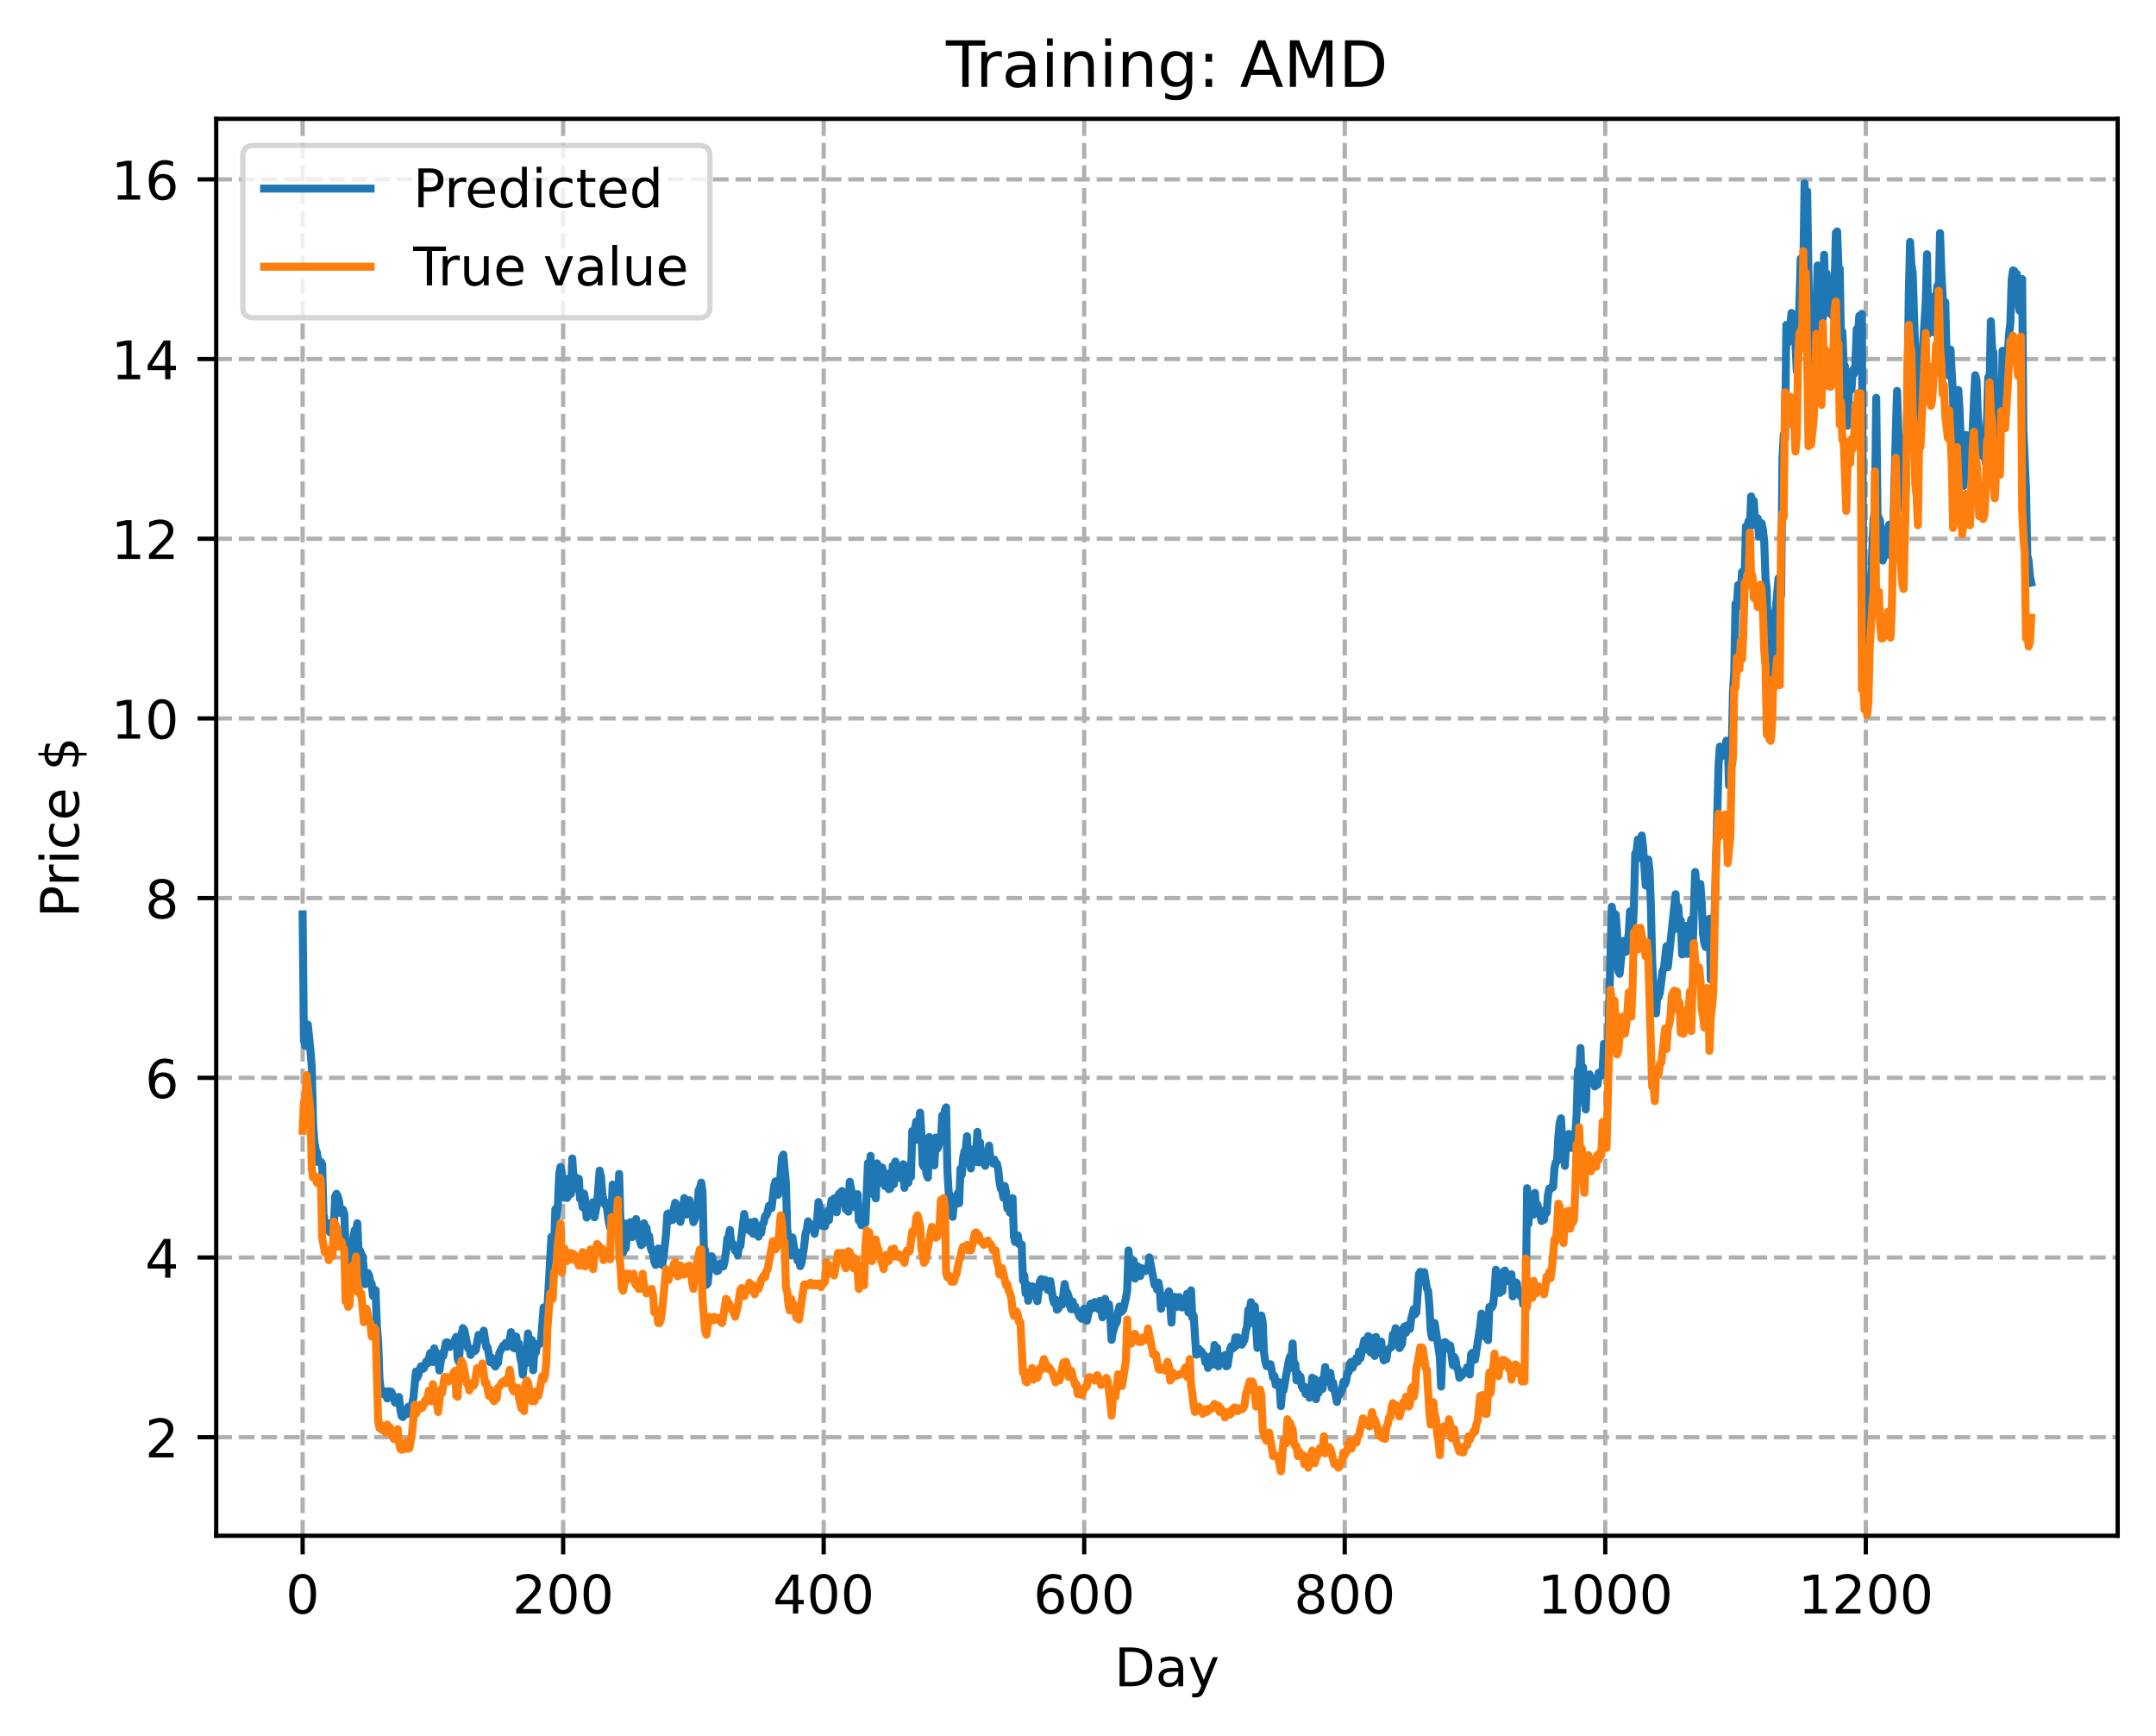 <?xml version="1.0" encoding="utf-8" standalone="no"?>
<!DOCTYPE svg PUBLIC "-//W3C//DTD SVG 1.1//EN"
  "http://www.w3.org/Graphics/SVG/1.1/DTD/svg11.dtd">
<!-- Created with matplotlib (https://matplotlib.org/) -->
<svg height="325.986pt" version="1.1" viewBox="0 0 404.923 325.986" width="404.923pt" xmlns="http://www.w3.org/2000/svg" xmlns:xlink="http://www.w3.org/1999/xlink">
 <defs>
  <style type="text/css">
*{stroke-linecap:butt;stroke-linejoin:round;}
  </style>
 </defs>
 <g id="figure_1">
  <g id="patch_1">
   <path d="M 0 325.986 
L 404.923 325.986 
L 404.923 0 
L 0 0 
z
" style="fill:#ffffff;"/>
  </g>
  <g id="axes_1">
   <g id="patch_2">
    <path d="M 40.603 288.43 
L 397.723 288.43 
L 397.723 22.318 
L 40.603 22.318 
z
" style="fill:#ffffff;"/>
   </g>
   <g id="matplotlib.axis_1">
    <g id="xtick_1">
     <g id="line2d_1">
      <path clip-path="url(#p7cde0fa1af)" d="M 56.836 288.43 
L 56.836 22.318 
" style="fill:none;stroke:#b0b0b0;stroke-dasharray:2.96,1.28;stroke-dashoffset:0;stroke-width:0.8;"/>
     </g>
     <g id="line2d_2">
      <defs>
       <path d="M 0 0 
L 0 3.5 
" id="mbe5f810329" style="stroke:#000000;stroke-width:0.8;"/>
      </defs>
      <g>
       <use style="stroke:#000000;stroke-width:0.8;" x="56.836" xlink:href="#mbe5f810329" y="288.43"/>
      </g>
     </g>
     <g id="text_1">
      <!-- 0 -->
      <defs>
       <path d="M 31.781 66.406 
Q 24.172 66.406 20.328 58.906 
Q 16.5 51.422 16.5 36.375 
Q 16.5 21.391 20.328 13.891 
Q 24.172 6.391 31.781 6.391 
Q 39.453 6.391 43.281 13.891 
Q 47.125 21.391 47.125 36.375 
Q 47.125 51.422 43.281 58.906 
Q 39.453 66.406 31.781 66.406 
z
M 31.781 74.219 
Q 44.047 74.219 50.516 64.516 
Q 56.984 54.828 56.984 36.375 
Q 56.984 17.969 50.516 8.266 
Q 44.047 -1.422 31.781 -1.422 
Q 19.531 -1.422 13.062 8.266 
Q 6.594 17.969 6.594 36.375 
Q 6.594 54.828 13.062 64.516 
Q 19.531 74.219 31.781 74.219 
z
" id="DejaVuSans-48"/>
      </defs>
      <g transform="translate(53.655 303.029)scale(0.1 -0.1)">
       <use xlink:href="#DejaVuSans-48"/>
      </g>
     </g>
    </g>
    <g id="xtick_2">
     <g id="line2d_3">
      <path clip-path="url(#p7cde0fa1af)" d="M 105.766 288.43 
L 105.766 22.318 
" style="fill:none;stroke:#b0b0b0;stroke-dasharray:2.96,1.28;stroke-dashoffset:0;stroke-width:0.8;"/>
     </g>
     <g id="line2d_4">
      <g>
       <use style="stroke:#000000;stroke-width:0.8;" x="105.766" xlink:href="#mbe5f810329" y="288.43"/>
      </g>
     </g>
     <g id="text_2">
      <!-- 200 -->
      <defs>
       <path d="M 19.188 8.297 
L 53.609 8.297 
L 53.609 0 
L 7.328 0 
L 7.328 8.297 
Q 12.938 14.109 22.625 23.891 
Q 32.328 33.688 34.812 36.531 
Q 39.547 41.844 41.422 45.531 
Q 43.312 49.219 43.312 52.781 
Q 43.312 58.594 39.234 62.25 
Q 35.156 65.922 28.609 65.922 
Q 23.969 65.922 18.812 64.312 
Q 13.672 62.703 7.812 59.422 
L 7.812 69.391 
Q 13.766 71.781 18.938 73 
Q 24.125 74.219 28.422 74.219 
Q 39.75 74.219 46.484 68.547 
Q 53.219 62.891 53.219 53.422 
Q 53.219 48.922 51.531 44.891 
Q 49.859 40.875 45.406 35.406 
Q 44.188 33.984 37.641 27.219 
Q 31.109 20.453 19.188 8.297 
z
" id="DejaVuSans-50"/>
      </defs>
      <g transform="translate(96.223 303.029)scale(0.1 -0.1)">
       <use xlink:href="#DejaVuSans-50"/>
       <use x="63.623" xlink:href="#DejaVuSans-48"/>
       <use x="127.246" xlink:href="#DejaVuSans-48"/>
      </g>
     </g>
    </g>
    <g id="xtick_3">
     <g id="line2d_5">
      <path clip-path="url(#p7cde0fa1af)" d="M 154.697 288.43 
L 154.697 22.318 
" style="fill:none;stroke:#b0b0b0;stroke-dasharray:2.96,1.28;stroke-dashoffset:0;stroke-width:0.8;"/>
     </g>
     <g id="line2d_6">
      <g>
       <use style="stroke:#000000;stroke-width:0.8;" x="154.697" xlink:href="#mbe5f810329" y="288.43"/>
      </g>
     </g>
     <g id="text_3">
      <!-- 400 -->
      <defs>
       <path d="M 37.797 64.312 
L 12.891 25.391 
L 37.797 25.391 
z
M 35.203 72.906 
L 47.609 72.906 
L 47.609 25.391 
L 58.016 25.391 
L 58.016 17.188 
L 47.609 17.188 
L 47.609 0 
L 37.797 0 
L 37.797 17.188 
L 4.891 17.188 
L 4.891 26.703 
z
" id="DejaVuSans-52"/>
      </defs>
      <g transform="translate(145.153 303.029)scale(0.1 -0.1)">
       <use xlink:href="#DejaVuSans-52"/>
       <use x="63.623" xlink:href="#DejaVuSans-48"/>
       <use x="127.246" xlink:href="#DejaVuSans-48"/>
      </g>
     </g>
    </g>
    <g id="xtick_4">
     <g id="line2d_7">
      <path clip-path="url(#p7cde0fa1af)" d="M 203.628 288.43 
L 203.628 22.318 
" style="fill:none;stroke:#b0b0b0;stroke-dasharray:2.96,1.28;stroke-dashoffset:0;stroke-width:0.8;"/>
     </g>
     <g id="line2d_8">
      <g>
       <use style="stroke:#000000;stroke-width:0.8;" x="203.628" xlink:href="#mbe5f810329" y="288.43"/>
      </g>
     </g>
     <g id="text_4">
      <!-- 600 -->
      <defs>
       <path d="M 33.016 40.375 
Q 26.375 40.375 22.484 35.828 
Q 18.609 31.297 18.609 23.391 
Q 18.609 15.531 22.484 10.953 
Q 26.375 6.391 33.016 6.391 
Q 39.656 6.391 43.531 10.953 
Q 47.406 15.531 47.406 23.391 
Q 47.406 31.297 43.531 35.828 
Q 39.656 40.375 33.016 40.375 
z
M 52.594 71.297 
L 52.594 62.312 
Q 48.875 64.062 45.094 64.984 
Q 41.312 65.922 37.594 65.922 
Q 27.828 65.922 22.672 59.328 
Q 17.531 52.734 16.797 39.406 
Q 19.672 43.656 24.016 45.922 
Q 28.375 48.188 33.594 48.188 
Q 44.578 48.188 50.953 41.516 
Q 57.328 34.859 57.328 23.391 
Q 57.328 12.156 50.688 5.359 
Q 44.047 -1.422 33.016 -1.422 
Q 20.359 -1.422 13.672 8.266 
Q 6.984 17.969 6.984 36.375 
Q 6.984 53.656 15.188 63.938 
Q 23.391 74.219 37.203 74.219 
Q 40.922 74.219 44.703 73.484 
Q 48.484 72.75 52.594 71.297 
z
" id="DejaVuSans-54"/>
      </defs>
      <g transform="translate(194.084 303.029)scale(0.1 -0.1)">
       <use xlink:href="#DejaVuSans-54"/>
       <use x="63.623" xlink:href="#DejaVuSans-48"/>
       <use x="127.246" xlink:href="#DejaVuSans-48"/>
      </g>
     </g>
    </g>
    <g id="xtick_5">
     <g id="line2d_9">
      <path clip-path="url(#p7cde0fa1af)" d="M 252.558 288.43 
L 252.558 22.318 
" style="fill:none;stroke:#b0b0b0;stroke-dasharray:2.96,1.28;stroke-dashoffset:0;stroke-width:0.8;"/>
     </g>
     <g id="line2d_10">
      <g>
       <use style="stroke:#000000;stroke-width:0.8;" x="252.558" xlink:href="#mbe5f810329" y="288.43"/>
      </g>
     </g>
     <g id="text_5">
      <!-- 800 -->
      <defs>
       <path d="M 31.781 34.625 
Q 24.75 34.625 20.719 30.859 
Q 16.703 27.094 16.703 20.516 
Q 16.703 13.922 20.719 10.156 
Q 24.75 6.391 31.781 6.391 
Q 38.812 6.391 42.859 10.172 
Q 46.922 13.969 46.922 20.516 
Q 46.922 27.094 42.891 30.859 
Q 38.875 34.625 31.781 34.625 
z
M 21.922 38.812 
Q 15.578 40.375 12.031 44.719 
Q 8.5 49.078 8.5 55.328 
Q 8.5 64.062 14.719 69.141 
Q 20.953 74.219 31.781 74.219 
Q 42.672 74.219 48.875 69.141 
Q 55.078 64.062 55.078 55.328 
Q 55.078 49.078 51.531 44.719 
Q 48 40.375 41.703 38.812 
Q 48.828 37.156 52.797 32.312 
Q 56.781 27.484 56.781 20.516 
Q 56.781 9.906 50.312 4.234 
Q 43.844 -1.422 31.781 -1.422 
Q 19.734 -1.422 13.25 4.234 
Q 6.781 9.906 6.781 20.516 
Q 6.781 27.484 10.781 32.312 
Q 14.797 37.156 21.922 38.812 
z
M 18.312 54.391 
Q 18.312 48.734 21.844 45.562 
Q 25.391 42.391 31.781 42.391 
Q 38.141 42.391 41.719 45.562 
Q 45.312 48.734 45.312 54.391 
Q 45.312 60.062 41.719 63.234 
Q 38.141 66.406 31.781 66.406 
Q 25.391 66.406 21.844 63.234 
Q 18.312 60.062 18.312 54.391 
z
" id="DejaVuSans-56"/>
      </defs>
      <g transform="translate(243.015 303.029)scale(0.1 -0.1)">
       <use xlink:href="#DejaVuSans-56"/>
       <use x="63.623" xlink:href="#DejaVuSans-48"/>
       <use x="127.246" xlink:href="#DejaVuSans-48"/>
      </g>
     </g>
    </g>
    <g id="xtick_6">
     <g id="line2d_11">
      <path clip-path="url(#p7cde0fa1af)" d="M 301.489 288.43 
L 301.489 22.318 
" style="fill:none;stroke:#b0b0b0;stroke-dasharray:2.96,1.28;stroke-dashoffset:0;stroke-width:0.8;"/>
     </g>
     <g id="line2d_12">
      <g>
       <use style="stroke:#000000;stroke-width:0.8;" x="301.489" xlink:href="#mbe5f810329" y="288.43"/>
      </g>
     </g>
     <g id="text_6">
      <!-- 1000 -->
      <defs>
       <path d="M 12.406 8.297 
L 28.516 8.297 
L 28.516 63.922 
L 10.984 60.406 
L 10.984 69.391 
L 28.422 72.906 
L 38.281 72.906 
L 38.281 8.297 
L 54.391 8.297 
L 54.391 0 
L 12.406 0 
z
" id="DejaVuSans-49"/>
      </defs>
      <g transform="translate(288.764 303.029)scale(0.1 -0.1)">
       <use xlink:href="#DejaVuSans-49"/>
       <use x="63.623" xlink:href="#DejaVuSans-48"/>
       <use x="127.246" xlink:href="#DejaVuSans-48"/>
       <use x="190.869" xlink:href="#DejaVuSans-48"/>
      </g>
     </g>
    </g>
    <g id="xtick_7">
     <g id="line2d_13">
      <path clip-path="url(#p7cde0fa1af)" d="M 350.419 288.43 
L 350.419 22.318 
" style="fill:none;stroke:#b0b0b0;stroke-dasharray:2.96,1.28;stroke-dashoffset:0;stroke-width:0.8;"/>
     </g>
     <g id="line2d_14">
      <g>
       <use style="stroke:#000000;stroke-width:0.8;" x="350.419" xlink:href="#mbe5f810329" y="288.43"/>
      </g>
     </g>
     <g id="text_7">
      <!-- 1200 -->
      <g transform="translate(337.694 303.029)scale(0.1 -0.1)">
       <use xlink:href="#DejaVuSans-49"/>
       <use x="63.623" xlink:href="#DejaVuSans-50"/>
       <use x="127.246" xlink:href="#DejaVuSans-48"/>
       <use x="190.869" xlink:href="#DejaVuSans-48"/>
      </g>
     </g>
    </g>
    <g id="text_8">
     <!-- Day -->
     <defs>
      <path d="M 19.672 64.797 
L 19.672 8.109 
L 31.594 8.109 
Q 46.688 8.109 53.688 14.938 
Q 60.688 21.781 60.688 36.531 
Q 60.688 51.172 53.688 57.984 
Q 46.688 64.797 31.594 64.797 
z
M 9.812 72.906 
L 30.078 72.906 
Q 51.266 72.906 61.172 64.094 
Q 71.094 55.281 71.094 36.531 
Q 71.094 17.672 61.125 8.828 
Q 51.172 0 30.078 0 
L 9.812 0 
z
" id="DejaVuSans-68"/>
      <path d="M 34.281 27.484 
Q 23.391 27.484 19.188 25 
Q 14.984 22.516 14.984 16.5 
Q 14.984 11.719 18.141 8.906 
Q 21.297 6.109 26.703 6.109 
Q 34.188 6.109 38.703 11.406 
Q 43.219 16.703 43.219 25.484 
L 43.219 27.484 
z
M 52.203 31.203 
L 52.203 0 
L 43.219 0 
L 43.219 8.297 
Q 40.141 3.328 35.547 0.953 
Q 30.953 -1.422 24.312 -1.422 
Q 15.922 -1.422 10.953 3.297 
Q 6 8.016 6 15.922 
Q 6 25.141 12.172 29.828 
Q 18.359 34.516 30.609 34.516 
L 43.219 34.516 
L 43.219 35.406 
Q 43.219 41.609 39.141 45 
Q 35.062 48.391 27.688 48.391 
Q 23 48.391 18.547 47.266 
Q 14.109 46.141 10.016 43.891 
L 10.016 52.203 
Q 14.938 54.109 19.578 55.047 
Q 24.219 56 28.609 56 
Q 40.484 56 46.344 49.844 
Q 52.203 43.703 52.203 31.203 
z
" id="DejaVuSans-97"/>
      <path d="M 32.172 -5.078 
Q 28.375 -14.844 24.75 -17.812 
Q 21.141 -20.797 15.094 -20.797 
L 7.906 -20.797 
L 7.906 -13.281 
L 13.188 -13.281 
Q 16.891 -13.281 18.938 -11.516 
Q 21 -9.766 23.484 -3.219 
L 25.094 0.875 
L 2.984 54.688 
L 12.5 54.688 
L 29.594 11.922 
L 46.688 54.688 
L 56.203 54.688 
z
" id="DejaVuSans-121"/>
     </defs>
     <g transform="translate(209.29 316.707)scale(0.1 -0.1)">
      <use xlink:href="#DejaVuSans-68"/>
      <use x="77.002" xlink:href="#DejaVuSans-97"/>
      <use x="138.281" xlink:href="#DejaVuSans-121"/>
     </g>
    </g>
   </g>
   <g id="matplotlib.axis_2">
    <g id="ytick_1">
     <g id="line2d_15">
      <path clip-path="url(#p7cde0fa1af)" d="M 40.603 269.922 
L 397.723 269.922 
" style="fill:none;stroke:#b0b0b0;stroke-dasharray:2.96,1.28;stroke-dashoffset:0;stroke-width:0.8;"/>
     </g>
     <g id="line2d_16">
      <defs>
       <path d="M 0 0 
L -3.5 0 
" id="m9092beba7a" style="stroke:#000000;stroke-width:0.8;"/>
      </defs>
      <g>
       <use style="stroke:#000000;stroke-width:0.8;" x="40.603" xlink:href="#m9092beba7a" y="269.922"/>
      </g>
     </g>
     <g id="text_9">
      <!-- 2 -->
      <g transform="translate(27.241 273.721)scale(0.1 -0.1)">
       <use xlink:href="#DejaVuSans-50"/>
      </g>
     </g>
    </g>
    <g id="ytick_2">
     <g id="line2d_17">
      <path clip-path="url(#p7cde0fa1af)" d="M 40.603 236.174 
L 397.723 236.174 
" style="fill:none;stroke:#b0b0b0;stroke-dasharray:2.96,1.28;stroke-dashoffset:0;stroke-width:0.8;"/>
     </g>
     <g id="line2d_18">
      <g>
       <use style="stroke:#000000;stroke-width:0.8;" x="40.603" xlink:href="#m9092beba7a" y="236.174"/>
      </g>
     </g>
     <g id="text_10">
      <!-- 4 -->
      <g transform="translate(27.241 239.973)scale(0.1 -0.1)">
       <use xlink:href="#DejaVuSans-52"/>
      </g>
     </g>
    </g>
    <g id="ytick_3">
     <g id="line2d_19">
      <path clip-path="url(#p7cde0fa1af)" d="M 40.603 202.426 
L 397.723 202.426 
" style="fill:none;stroke:#b0b0b0;stroke-dasharray:2.96,1.28;stroke-dashoffset:0;stroke-width:0.8;"/>
     </g>
     <g id="line2d_20">
      <g>
       <use style="stroke:#000000;stroke-width:0.8;" x="40.603" xlink:href="#m9092beba7a" y="202.426"/>
      </g>
     </g>
     <g id="text_11">
      <!-- 6 -->
      <g transform="translate(27.241 206.225)scale(0.1 -0.1)">
       <use xlink:href="#DejaVuSans-54"/>
      </g>
     </g>
    </g>
    <g id="ytick_4">
     <g id="line2d_21">
      <path clip-path="url(#p7cde0fa1af)" d="M 40.603 168.678 
L 397.723 168.678 
" style="fill:none;stroke:#b0b0b0;stroke-dasharray:2.96,1.28;stroke-dashoffset:0;stroke-width:0.8;"/>
     </g>
     <g id="line2d_22">
      <g>
       <use style="stroke:#000000;stroke-width:0.8;" x="40.603" xlink:href="#m9092beba7a" y="168.678"/>
      </g>
     </g>
     <g id="text_12">
      <!-- 8 -->
      <g transform="translate(27.241 172.477)scale(0.1 -0.1)">
       <use xlink:href="#DejaVuSans-56"/>
      </g>
     </g>
    </g>
    <g id="ytick_5">
     <g id="line2d_23">
      <path clip-path="url(#p7cde0fa1af)" d="M 40.603 134.93 
L 397.723 134.93 
" style="fill:none;stroke:#b0b0b0;stroke-dasharray:2.96,1.28;stroke-dashoffset:0;stroke-width:0.8;"/>
     </g>
     <g id="line2d_24">
      <g>
       <use style="stroke:#000000;stroke-width:0.8;" x="40.603" xlink:href="#m9092beba7a" y="134.93"/>
      </g>
     </g>
     <g id="text_13">
      <!-- 10 -->
      <g transform="translate(20.878 138.729)scale(0.1 -0.1)">
       <use xlink:href="#DejaVuSans-49"/>
       <use x="63.623" xlink:href="#DejaVuSans-48"/>
      </g>
     </g>
    </g>
    <g id="ytick_6">
     <g id="line2d_25">
      <path clip-path="url(#p7cde0fa1af)" d="M 40.603 101.182 
L 397.723 101.182 
" style="fill:none;stroke:#b0b0b0;stroke-dasharray:2.96,1.28;stroke-dashoffset:0;stroke-width:0.8;"/>
     </g>
     <g id="line2d_26">
      <g>
       <use style="stroke:#000000;stroke-width:0.8;" x="40.603" xlink:href="#m9092beba7a" y="101.182"/>
      </g>
     </g>
     <g id="text_14">
      <!-- 12 -->
      <g transform="translate(20.878 104.981)scale(0.1 -0.1)">
       <use xlink:href="#DejaVuSans-49"/>
       <use x="63.623" xlink:href="#DejaVuSans-50"/>
      </g>
     </g>
    </g>
    <g id="ytick_7">
     <g id="line2d_27">
      <path clip-path="url(#p7cde0fa1af)" d="M 40.603 67.434 
L 397.723 67.434 
" style="fill:none;stroke:#b0b0b0;stroke-dasharray:2.96,1.28;stroke-dashoffset:0;stroke-width:0.8;"/>
     </g>
     <g id="line2d_28">
      <g>
       <use style="stroke:#000000;stroke-width:0.8;" x="40.603" xlink:href="#m9092beba7a" y="67.434"/>
      </g>
     </g>
     <g id="text_15">
      <!-- 14 -->
      <g transform="translate(20.878 71.233)scale(0.1 -0.1)">
       <use xlink:href="#DejaVuSans-49"/>
       <use x="63.623" xlink:href="#DejaVuSans-52"/>
      </g>
     </g>
    </g>
    <g id="ytick_8">
     <g id="line2d_29">
      <path clip-path="url(#p7cde0fa1af)" d="M 40.603 33.686 
L 397.723 33.686 
" style="fill:none;stroke:#b0b0b0;stroke-dasharray:2.96,1.28;stroke-dashoffset:0;stroke-width:0.8;"/>
     </g>
     <g id="line2d_30">
      <g>
       <use style="stroke:#000000;stroke-width:0.8;" x="40.603" xlink:href="#m9092beba7a" y="33.686"/>
      </g>
     </g>
     <g id="text_16">
      <!-- 16 -->
      <g transform="translate(20.878 37.485)scale(0.1 -0.1)">
       <use xlink:href="#DejaVuSans-49"/>
       <use x="63.623" xlink:href="#DejaVuSans-54"/>
      </g>
     </g>
    </g>
    <g id="text_17">
     <!-- Price $ -->
     <defs>
      <path d="M 19.672 64.797 
L 19.672 37.406 
L 32.078 37.406 
Q 38.969 37.406 42.719 40.969 
Q 46.484 44.531 46.484 51.125 
Q 46.484 57.672 42.719 61.234 
Q 38.969 64.797 32.078 64.797 
z
M 9.812 72.906 
L 32.078 72.906 
Q 44.344 72.906 50.609 67.359 
Q 56.891 61.812 56.891 51.125 
Q 56.891 40.328 50.609 34.812 
Q 44.344 29.297 32.078 29.297 
L 19.672 29.297 
L 19.672 0 
L 9.812 0 
z
" id="DejaVuSans-80"/>
      <path d="M 41.109 46.297 
Q 39.594 47.172 37.812 47.578 
Q 36.031 48 33.891 48 
Q 26.266 48 22.188 43.047 
Q 18.109 38.094 18.109 28.812 
L 18.109 0 
L 9.078 0 
L 9.078 54.688 
L 18.109 54.688 
L 18.109 46.188 
Q 20.953 51.172 25.484 53.578 
Q 30.031 56 36.531 56 
Q 37.453 56 38.578 55.875 
Q 39.703 55.766 41.062 55.516 
z
" id="DejaVuSans-114"/>
      <path d="M 9.422 54.688 
L 18.406 54.688 
L 18.406 0 
L 9.422 0 
z
M 9.422 75.984 
L 18.406 75.984 
L 18.406 64.594 
L 9.422 64.594 
z
" id="DejaVuSans-105"/>
      <path d="M 48.781 52.594 
L 48.781 44.188 
Q 44.969 46.297 41.141 47.344 
Q 37.312 48.391 33.406 48.391 
Q 24.656 48.391 19.812 42.844 
Q 14.984 37.312 14.984 27.297 
Q 14.984 17.281 19.812 11.734 
Q 24.656 6.203 33.406 6.203 
Q 37.312 6.203 41.141 7.25 
Q 44.969 8.297 48.781 10.406 
L 48.781 2.094 
Q 45.016 0.344 40.984 -0.531 
Q 36.969 -1.422 32.422 -1.422 
Q 20.062 -1.422 12.781 6.344 
Q 5.516 14.109 5.516 27.297 
Q 5.516 40.672 12.859 48.328 
Q 20.219 56 33.016 56 
Q 37.156 56 41.109 55.141 
Q 45.062 54.297 48.781 52.594 
z
" id="DejaVuSans-99"/>
      <path d="M 56.203 29.594 
L 56.203 25.203 
L 14.891 25.203 
Q 15.484 15.922 20.484 11.062 
Q 25.484 6.203 34.422 6.203 
Q 39.594 6.203 44.453 7.469 
Q 49.312 8.734 54.109 11.281 
L 54.109 2.781 
Q 49.266 0.734 44.188 -0.344 
Q 39.109 -1.422 33.891 -1.422 
Q 20.797 -1.422 13.156 6.188 
Q 5.516 13.812 5.516 26.812 
Q 5.516 40.234 12.766 48.109 
Q 20.016 56 32.328 56 
Q 43.359 56 49.781 48.891 
Q 56.203 41.797 56.203 29.594 
z
M 47.219 32.234 
Q 47.125 39.594 43.094 43.984 
Q 39.062 48.391 32.422 48.391 
Q 24.906 48.391 20.391 44.141 
Q 15.875 39.891 15.188 32.172 
z
" id="DejaVuSans-101"/>
      <path id="DejaVuSans-32"/>
      <path d="M 33.797 -14.703 
L 28.906 -14.703 
L 28.859 0 
Q 23.734 0.094 18.609 1.188 
Q 13.484 2.297 8.297 4.5 
L 8.297 13.281 
Q 13.281 10.156 18.375 8.562 
Q 23.484 6.984 28.906 6.938 
L 28.906 29.203 
Q 18.109 30.953 13.203 35.156 
Q 8.297 39.359 8.297 46.688 
Q 8.297 54.641 13.625 59.219 
Q 18.953 63.812 28.906 64.5 
L 28.906 75.984 
L 33.797 75.984 
L 33.797 64.656 
Q 38.328 64.453 42.578 63.688 
Q 46.828 62.938 50.875 61.625 
L 50.875 53.078 
Q 46.828 55.125 42.547 56.25 
Q 38.281 57.375 33.797 57.562 
L 33.797 36.719 
Q 44.875 35.016 50.094 30.609 
Q 55.328 26.219 55.328 18.609 
Q 55.328 10.359 49.781 5.594 
Q 44.234 0.828 33.797 0.094 
z
M 28.906 37.594 
L 28.906 57.625 
Q 23.25 56.984 20.266 54.391 
Q 17.281 51.812 17.281 47.516 
Q 17.281 43.312 20.031 40.969 
Q 22.797 38.625 28.906 37.594 
z
M 33.797 28.219 
L 33.797 7.078 
Q 39.984 7.906 43.141 10.594 
Q 46.297 13.281 46.297 17.672 
Q 46.297 21.969 43.281 24.5 
Q 40.281 27.047 33.797 28.219 
z
" id="DejaVuSans-36"/>
     </defs>
     <g transform="translate(14.798 172.342)rotate(-90)scale(0.1 -0.1)">
      <use xlink:href="#DejaVuSans-80"/>
      <use x="58.553" xlink:href="#DejaVuSans-114"/>
      <use x="99.666" xlink:href="#DejaVuSans-105"/>
      <use x="127.449" xlink:href="#DejaVuSans-99"/>
      <use x="182.43" xlink:href="#DejaVuSans-101"/>
      <use x="243.953" xlink:href="#DejaVuSans-32"/>
      <use x="275.74" xlink:href="#DejaVuSans-36"/>
     </g>
    </g>
   </g>
   <g id="line2d_31">
    <path clip-path="url(#p7cde0fa1af)" d="M 56.836 171.743 
L 57.081 195.493 
L 57.325 196.439 
L 57.57 196.425 
L 57.814 192.433 
L 58.304 197.318 
L 58.548 200.32 
L 58.793 210.792 
L 59.038 214.445 
L 59.282 215.87 
L 59.527 216.54 
L 59.772 218.27 
L 60.016 218.305 
L 60.261 218.212 
L 60.506 218.676 
L 60.75 227.983 
L 60.995 229.592 
L 61.484 230.418 
L 61.729 230.576 
L 61.974 231.441 
L 62.218 229.658 
L 62.463 230.429 
L 62.708 230.261 
L 62.952 224.705 
L 63.197 224.213 
L 63.441 224.681 
L 63.686 225.595 
L 63.931 227.797 
L 64.175 227.145 
L 64.42 227.18 
L 64.665 227.987 
L 64.909 234.701 
L 65.154 237.484 
L 65.399 235.497 
L 65.643 238.368 
L 65.888 238.702 
L 66.377 232.241 
L 66.622 231.025 
L 66.867 231.305 
L 67.111 229.741 
L 67.356 235.234 
L 67.601 234.854 
L 67.845 235.597 
L 68.09 235.918 
L 68.579 241.198 
L 68.824 240.55 
L 69.069 239.083 
L 69.313 239.499 
L 69.558 240.807 
L 69.802 241.097 
L 70.047 243.392 
L 70.292 242.318 
L 70.536 242.289 
L 70.781 249.124 
L 71.026 252.05 
L 71.27 258.977 
L 71.515 261.04 
L 71.76 261.143 
L 72.004 261.861 
L 72.249 261.302 
L 72.738 262.652 
L 72.983 261.294 
L 73.228 261.525 
L 73.472 261.372 
L 73.717 261.925 
L 74.206 263.437 
L 74.451 262.751 
L 74.696 263.323 
L 74.94 262.371 
L 75.185 264.749 
L 75.429 265.946 
L 75.674 266.138 
L 75.919 265.173 
L 76.163 265.532 
L 76.408 265.617 
L 76.653 264.224 
L 76.897 265.137 
L 77.142 265.076 
L 77.631 262.595 
L 78.121 257.578 
L 78.365 258.762 
L 78.61 258.14 
L 78.855 257.124 
L 79.099 256.591 
L 79.344 257.101 
L 79.589 257.003 
L 80.078 255.691 
L 80.323 256.036 
L 80.812 254.116 
L 81.056 254.04 
L 81.301 255.802 
L 81.546 253.239 
L 82.28 255.571 
L 82.524 257.394 
L 83.014 254.124 
L 83.258 254.646 
L 83.748 252.16 
L 83.992 252.09 
L 84.237 252.725 
L 84.482 252.984 
L 84.726 252.311 
L 84.971 252.692 
L 85.705 251.072 
L 85.95 255.126 
L 86.194 255.792 
L 86.439 251.781 
L 86.928 249.435 
L 87.173 249.735 
L 87.907 253.204 
L 88.151 253.299 
L 88.396 254.481 
L 88.641 253.468 
L 88.885 253.341 
L 89.13 253.774 
L 89.375 253.532 
L 89.864 250.715 
L 90.109 250.812 
L 90.598 251.673 
L 90.843 249.916 
L 91.332 253.014 
L 91.577 253.041 
L 92.066 255.84 
L 92.311 254.96 
L 92.555 255.357 
L 92.8 256.348 
L 93.044 256.659 
L 93.289 256.149 
L 93.534 255.989 
L 93.778 254.13 
L 94.512 252.693 
L 94.757 252.849 
L 95.002 252.216 
L 95.246 252.94 
L 95.736 251.634 
L 95.98 250.186 
L 96.47 253.184 
L 96.714 253.264 
L 96.959 251.018 
L 97.204 253.072 
L 97.448 252.301 
L 97.693 254.908 
L 97.938 255.851 
L 98.182 258.191 
L 98.427 255.937 
L 98.672 256.172 
L 98.916 254.074 
L 99.161 250.426 
L 99.405 251.964 
L 99.65 251.644 
L 99.895 251.672 
L 100.139 257.357 
L 100.384 253.287 
L 100.629 254.059 
L 100.873 252.591 
L 101.118 252.352 
L 101.363 252.4 
L 101.607 251.808 
L 102.097 245.547 
L 102.341 250.141 
L 102.586 248.226 
L 102.831 245.289 
L 103.565 232.296 
L 103.809 232.155 
L 104.054 234.791 
L 104.299 227.105 
L 104.543 228.494 
L 104.788 226.106 
L 105.032 220.433 
L 105.277 219.161 
L 105.522 220.369 
L 106.011 224.95 
L 106.256 221.408 
L 106.5 224.986 
L 106.745 224.563 
L 106.99 221.294 
L 107.234 224.223 
L 107.479 217.583 
L 107.724 221.827 
L 107.968 220.946 
L 108.458 223.355 
L 108.702 221.377 
L 108.947 225.178 
L 109.192 225.166 
L 109.436 226.759 
L 109.681 224.167 
L 109.926 225.412 
L 110.17 228.676 
L 110.415 226.793 
L 110.66 227.768 
L 110.904 227.344 
L 111.393 225.781 
L 111.638 228.627 
L 112.127 226.183 
L 112.617 219.854 
L 112.861 220.881 
L 113.106 223.98 
L 113.351 225.597 
L 113.595 226.214 
L 113.84 225.837 
L 114.329 229.403 
L 114.574 230.526 
L 114.819 228.429 
L 115.063 222.478 
L 115.308 226.665 
L 115.553 227.004 
L 115.797 227.001 
L 116.042 226.877 
L 116.287 220.472 
L 116.531 229.864 
L 116.776 229.449 
L 117.02 235.241 
L 117.265 232.056 
L 117.51 234.481 
L 117.999 229.722 
L 118.244 230.159 
L 118.488 229.518 
L 118.733 232.341 
L 118.978 231.811 
L 119.222 231.698 
L 119.467 228.947 
L 119.712 232.056 
L 119.956 232.281 
L 120.446 233.867 
L 120.69 233.6 
L 120.935 229.749 
L 121.18 230.368 
L 121.424 230.591 
L 121.669 232.453 
L 121.914 232.128 
L 122.158 234.122 
L 122.403 234.963 
L 122.648 235.283 
L 122.892 236.945 
L 123.137 237.576 
L 123.626 234.473 
L 123.871 236.169 
L 124.36 237.583 
L 124.605 236.28 
L 125.094 231.85 
L 125.339 227.999 
L 125.583 227.888 
L 125.828 228.905 
L 126.073 229.187 
L 126.317 229.123 
L 126.562 227.017 
L 126.807 225.9 
L 127.296 226.848 
L 127.785 229.486 
L 128.519 225.012 
L 128.764 227.93 
L 129.008 228.112 
L 129.498 225.425 
L 129.742 226.956 
L 129.987 227.048 
L 130.232 229.544 
L 130.476 228.964 
L 130.721 227.857 
L 130.966 227.364 
L 131.21 223.579 
L 131.455 223.139 
L 131.7 222.107 
L 131.944 223.984 
L 132.189 234.205 
L 132.434 234.867 
L 132.678 241.313 
L 132.923 241.013 
L 133.412 235.976 
L 133.657 235.935 
L 133.902 236.633 
L 134.146 237.721 
L 134.391 237.519 
L 134.636 238.752 
L 134.88 238.646 
L 135.125 237.605 
L 135.369 237.277 
L 135.859 237.853 
L 136.103 236.867 
L 136.348 235.161 
L 136.593 232.637 
L 136.837 232.267 
L 137.082 230.98 
L 137.327 233.499 
L 137.571 233.51 
L 138.061 234.897 
L 138.305 234.461 
L 138.55 235.775 
L 138.795 233.943 
L 139.039 234.035 
L 139.773 227.998 
L 140.018 230.037 
L 140.507 229.635 
L 140.752 231.153 
L 140.996 229.562 
L 141.241 231.348 
L 141.486 231.749 
L 141.73 229.42 
L 141.975 231.162 
L 142.464 232.261 
L 142.709 231.359 
L 142.954 231.56 
L 143.198 229.936 
L 143.443 229.619 
L 143.688 228.42 
L 143.932 228.275 
L 144.177 227.608 
L 144.422 226.462 
L 144.666 226.552 
L 144.911 226.88 
L 145.4 222.658 
L 145.645 221.871 
L 145.89 223.869 
L 146.134 224.389 
L 146.379 223.035 
L 146.868 217.363 
L 147.113 216.838 
L 147.602 222.19 
L 147.847 230.768 
L 148.336 234.481 
L 148.581 235.742 
L 148.825 232.398 
L 149.315 235.513 
L 149.559 235.106 
L 149.804 236.784 
L 150.049 236.393 
L 150.293 237.802 
L 150.538 237.166 
L 151.027 234.119 
L 151.272 231.748 
L 151.517 230.998 
L 151.761 229.385 
L 152.006 229.746 
L 152.251 230.767 
L 152.495 230.415 
L 152.74 230.612 
L 152.984 231.73 
L 153.474 229.057 
L 153.718 225.761 
L 153.963 226.952 
L 154.452 230.252 
L 154.697 230.029 
L 154.942 230.326 
L 155.186 229.233 
L 155.431 227.444 
L 155.676 229.174 
L 156.165 225.452 
L 156.41 225.514 
L 156.654 225.081 
L 156.899 225.519 
L 157.144 227.684 
L 157.388 224.628 
L 157.633 224.131 
L 157.878 224.369 
L 158.122 223.682 
L 158.367 225.247 
L 158.612 225.58 
L 158.856 227.159 
L 159.101 226.425 
L 159.345 227.574 
L 159.59 221.945 
L 160.079 224.508 
L 160.324 226.451 
L 160.569 226.738 
L 160.813 225.105 
L 161.058 224.273 
L 161.303 229.283 
L 161.547 228.854 
L 161.792 230.113 
L 162.037 229.901 
L 162.281 229.447 
L 162.526 229.688 
L 163.015 218.437 
L 163.26 221.376 
L 163.505 217.087 
L 163.749 222.811 
L 163.994 224.299 
L 164.239 222.923 
L 164.483 225.079 
L 164.728 218.498 
L 164.972 221.713 
L 165.217 219.095 
L 165.462 222.098 
L 165.706 219.288 
L 166.196 222.767 
L 166.44 220.364 
L 166.685 220.964 
L 166.93 223.352 
L 167.174 223.256 
L 167.419 222.622 
L 167.664 218.923 
L 167.908 222.383 
L 168.153 218.147 
L 168.398 221.21 
L 168.642 219.738 
L 168.887 220.471 
L 169.132 220.304 
L 169.376 221.433 
L 169.621 218.658 
L 169.866 223.095 
L 170.11 221.905 
L 170.355 219.867 
L 170.6 222.124 
L 170.844 218.784 
L 171.089 221.059 
L 171.333 212.429 
L 171.823 212.295 
L 172.067 210.65 
L 172.312 214.092 
L 172.801 208.969 
L 173.046 212.753 
L 173.291 218.753 
L 173.535 219.17 
L 173.78 218.507 
L 174.025 220.616 
L 174.269 221.159 
L 174.514 213.539 
L 174.759 218.045 
L 175.003 213.942 
L 175.248 214.471 
L 175.493 218.879 
L 175.737 213.662 
L 175.982 215.833 
L 176.227 215.431 
L 176.471 213.76 
L 176.716 214.391 
L 176.96 209.505 
L 177.205 211.4 
L 177.45 208.568 
L 177.694 207.974 
L 177.939 220 
L 178.184 224.127 
L 178.428 224.437 
L 178.918 228.546 
L 179.162 225.918 
L 179.407 225.906 
L 179.652 226.106 
L 179.896 224.071 
L 180.141 225.98 
L 180.386 219.52 
L 180.63 220.661 
L 180.875 217.553 
L 181.12 216.255 
L 181.364 216.056 
L 181.609 213.391 
L 181.854 218.604 
L 182.098 215.758 
L 182.343 219.462 
L 182.588 215.97 
L 182.832 218.344 
L 183.077 216.339 
L 183.321 216.339 
L 183.566 212.585 
L 183.811 218.325 
L 184.055 214.563 
L 184.3 217.616 
L 184.545 216.841 
L 185.034 218.957 
L 185.279 217.296 
L 185.523 216.601 
L 185.768 215.165 
L 186.013 217.947 
L 186.257 217.7 
L 186.502 218.506 
L 186.747 217.782 
L 186.991 218.703 
L 187.236 218.543 
L 187.481 219.662 
L 187.725 222.055 
L 187.97 223.27 
L 188.215 223.619 
L 188.459 224.976 
L 188.704 222.747 
L 188.948 223.864 
L 189.193 226.965 
L 189.438 225.095 
L 189.682 227.753 
L 189.927 226.687 
L 190.172 225.016 
L 190.416 232.2 
L 190.661 233.27 
L 190.906 232.351 
L 191.15 232.028 
L 191.395 233.664 
L 191.884 233.725 
L 192.129 240.511 
L 192.374 239.523 
L 192.618 242.914 
L 192.863 241.246 
L 193.108 244.302 
L 193.842 241.59 
L 194.086 241.674 
L 194.331 242.725 
L 194.575 242.768 
L 194.82 244.386 
L 195.309 240.687 
L 195.554 240.209 
L 195.799 241.655 
L 196.043 240.715 
L 196.288 240.353 
L 196.533 241.049 
L 196.777 242.263 
L 197.022 242.344 
L 197.267 240.6 
L 197.756 244.026 
L 198.001 244.754 
L 198.245 244.066 
L 198.49 245.977 
L 198.735 245.844 
L 199.224 244.733 
L 199.469 245.048 
L 199.958 241.145 
L 200.203 242.64 
L 200.447 242.774 
L 200.692 243.449 
L 200.936 245.254 
L 201.181 245.899 
L 201.426 244.419 
L 201.67 245.165 
L 201.915 245.356 
L 202.16 246.166 
L 202.404 246.128 
L 202.649 247.104 
L 203.138 247.677 
L 203.383 247.574 
L 203.628 245.785 
L 204.117 248.078 
L 204.851 244.838 
L 205.096 245.81 
L 205.34 244.884 
L 205.585 244.541 
L 205.83 245.353 
L 206.074 244.959 
L 206.319 245.873 
L 206.563 244.326 
L 207.053 247.414 
L 207.297 244.57 
L 207.542 243.925 
L 207.787 245.457 
L 208.031 245.895 
L 208.276 244.95 
L 208.521 247.285 
L 208.765 251.647 
L 209.01 250.168 
L 209.499 248.685 
L 209.744 248.379 
L 209.989 246.427 
L 210.233 245.379 
L 210.478 246.451 
L 210.723 246.281 
L 210.967 245.94 
L 211.457 243.809 
L 211.701 242.341 
L 211.946 234.847 
L 212.191 238.01 
L 212.435 239.348 
L 212.68 238.413 
L 212.924 236.769 
L 213.169 240.138 
L 213.658 237.809 
L 214.148 239.655 
L 214.392 238.158 
L 214.637 238.519 
L 214.882 238.3 
L 215.126 238.736 
L 215.371 238.376 
L 215.616 238.506 
L 215.86 236.138 
L 216.839 241.339 
L 217.084 241.154 
L 217.328 242.193 
L 217.573 240.876 
L 217.818 242.243 
L 218.062 245.808 
L 218.307 243.51 
L 218.796 244.741 
L 219.041 244.691 
L 219.285 243.16 
L 219.53 242.53 
L 219.775 244.796 
L 220.019 248.417 
L 220.264 243.654 
L 220.509 243.561 
L 220.753 243.6 
L 220.998 245.463 
L 221.243 244.856 
L 221.487 243.603 
L 221.732 244.221 
L 221.977 245.567 
L 222.221 245.517 
L 222.466 245.17 
L 222.711 245.335 
L 222.955 242.989 
L 223.2 246.478 
L 223.445 246.623 
L 223.689 242.343 
L 223.934 247.464 
L 224.179 247.116 
L 224.668 254.426 
L 224.912 253.609 
L 225.157 253.323 
L 225.402 254.242 
L 225.646 253.82 
L 225.891 254.367 
L 226.136 254.454 
L 226.38 255.836 
L 226.625 255.168 
L 226.87 256.912 
L 227.114 254.908 
L 227.359 256.26 
L 227.604 254.579 
L 227.848 256.299 
L 228.093 252.613 
L 228.338 254.126 
L 228.582 253.134 
L 228.827 256.624 
L 229.072 254.611 
L 229.316 255.529 
L 229.561 254.833 
L 229.806 255.89 
L 230.05 254.499 
L 230.295 256.616 
L 230.539 256.499 
L 231.029 253.369 
L 231.273 252.819 
L 231.518 253.261 
L 231.763 253.1 
L 232.007 251.177 
L 232.252 252.721 
L 232.497 251.178 
L 232.741 251.742 
L 232.986 251.957 
L 233.231 252.546 
L 233.72 251.606 
L 233.965 250.003 
L 234.209 249.173 
L 234.454 246.019 
L 234.699 246.235 
L 234.943 244.561 
L 235.188 245.435 
L 235.433 248.581 
L 235.677 245.365 
L 236.167 253.17 
L 236.411 247.415 
L 236.656 250.444 
L 236.9 247.066 
L 237.145 248.335 
L 237.39 253.995 
L 237.634 255.766 
L 237.879 256.58 
L 238.124 256.247 
L 238.368 256.321 
L 238.613 256.218 
L 239.102 258.717 
L 239.347 258.409 
L 239.592 260.115 
L 240.081 259.519 
L 240.326 260.343 
L 240.57 264.097 
L 240.815 261.01 
L 241.06 261.145 
L 242.038 255.666 
L 242.283 254.77 
L 242.527 255.266 
L 242.772 252.31 
L 243.017 257.07 
L 243.261 256.15 
L 243.506 259.262 
L 243.751 257.925 
L 243.995 259.378 
L 244.24 258.529 
L 244.485 260.349 
L 244.729 260.869 
L 244.974 260.434 
L 245.219 261.801 
L 245.463 260.871 
L 245.708 261.487 
L 245.953 262.516 
L 246.197 261.544 
L 246.442 258.75 
L 246.687 259.461 
L 246.931 258.991 
L 247.176 262.792 
L 247.421 261.223 
L 247.665 261.584 
L 248.155 259.205 
L 248.399 260.854 
L 248.888 256.743 
L 249.133 258.958 
L 249.622 259.59 
L 249.867 257.824 
L 250.112 260.702 
L 250.356 259.617 
L 251.09 263.303 
L 251.335 261.586 
L 251.58 261.962 
L 251.824 261.571 
L 252.069 260.965 
L 252.314 259.511 
L 252.558 260.027 
L 252.803 259.408 
L 253.048 257.936 
L 253.292 257.699 
L 253.537 256.112 
L 253.782 255.763 
L 254.026 256.905 
L 254.271 256.199 
L 254.515 255.922 
L 254.76 255.032 
L 255.005 255.725 
L 255.249 253.846 
L 255.494 255.128 
L 256.228 251.711 
L 256.473 253.085 
L 256.717 253.48 
L 256.962 250.935 
L 257.207 253.139 
L 257.451 254.041 
L 257.696 253.564 
L 257.941 251.247 
L 258.185 254.663 
L 258.43 251.099 
L 258.675 253.172 
L 258.919 254.084 
L 259.164 253.957 
L 259.409 251.974 
L 259.653 254.302 
L 259.898 255.506 
L 260.143 254.78 
L 260.387 255.273 
L 260.632 253.533 
L 261.366 252.947 
L 261.61 250.624 
L 261.855 251.336 
L 262.1 249.459 
L 262.344 250.953 
L 262.589 250.152 
L 262.834 253.198 
L 263.323 252.421 
L 263.568 249.426 
L 263.812 249.108 
L 264.057 250.316 
L 264.302 248.914 
L 264.546 249.055 
L 264.791 249.605 
L 265.036 247.739 
L 265.525 245.845 
L 265.77 246.831 
L 266.014 246.5 
L 266.503 239.25 
L 266.748 238.859 
L 266.993 239.106 
L 267.237 240.388 
L 267.482 238.907 
L 267.971 241.94 
L 268.216 242.48 
L 268.461 245.271 
L 268.705 249.91 
L 268.95 251.2 
L 269.195 248.531 
L 269.439 248.469 
L 270.418 254.854 
L 270.663 260.424 
L 270.907 253.429 
L 271.152 252.143 
L 271.397 252.058 
L 271.886 252.476 
L 272.131 253.386 
L 272.375 252.713 
L 272.864 256.407 
L 273.109 254.828 
L 273.354 255.331 
L 273.598 256.889 
L 273.843 257.2 
L 274.088 258.766 
L 274.577 258.333 
L 274.822 257.734 
L 275.066 257.847 
L 275.311 257.443 
L 275.556 256.772 
L 276.045 258.145 
L 276.29 254.317 
L 276.534 254.072 
L 277.024 255.372 
L 278.002 249.082 
L 278.247 246.707 
L 278.491 248.753 
L 278.736 248.019 
L 278.981 251.093 
L 279.225 251.263 
L 279.47 251.702 
L 279.715 245.471 
L 279.959 245.34 
L 280.204 245.539 
L 280.449 244.952 
L 280.693 242.34 
L 280.938 238.478 
L 281.183 241.497 
L 281.672 242.835 
L 281.917 240.509 
L 282.161 242.5 
L 282.406 238.792 
L 282.651 238.624 
L 282.895 240.369 
L 283.14 240.601 
L 283.629 240.437 
L 283.874 239.325 
L 284.118 243.486 
L 284.363 241.493 
L 284.608 240.842 
L 284.852 240.929 
L 285.097 242.617 
L 285.342 242.423 
L 285.586 243.479 
L 285.831 242.637 
L 286.076 244.955 
L 286.32 243.227 
L 286.565 243.612 
L 286.81 223.164 
L 287.054 229.896 
L 287.299 226.696 
L 287.544 225.619 
L 288.033 228.125 
L 288.278 224.049 
L 288.522 227.575 
L 288.767 226.25 
L 289.012 227.748 
L 289.256 227.652 
L 289.501 229.326 
L 289.746 227.414 
L 289.99 229.079 
L 290.235 227.314 
L 290.479 227.738 
L 290.724 224.47 
L 290.969 223.238 
L 291.213 223.33 
L 291.458 222.889 
L 291.703 222.947 
L 291.947 219.428 
L 292.192 218.299 
L 292.437 218.049 
L 292.681 213.402 
L 292.926 210.909 
L 293.171 210.034 
L 293.415 214.388 
L 293.905 218.97 
L 294.149 214.067 
L 294.394 215.117 
L 294.639 212.962 
L 294.883 213.645 
L 295.128 215.613 
L 295.862 213.339 
L 296.106 209.307 
L 296.351 201.006 
L 296.596 201.634 
L 296.84 196.831 
L 297.085 203.454 
L 297.33 200.466 
L 297.574 206.405 
L 297.819 208.369 
L 298.064 202.083 
L 298.308 202.199 
L 298.553 201.787 
L 298.798 202.979 
L 299.287 202.995 
L 299.532 204.051 
L 299.776 202.486 
L 300.021 203.737 
L 300.266 201.475 
L 300.51 202.038 
L 300.755 201.975 
L 301 200.982 
L 301.244 196.033 
L 301.489 196.635 
L 301.734 196.063 
L 301.978 198.128 
L 302.712 170.294 
L 302.957 171.832 
L 303.201 172.568 
L 303.446 171.738 
L 303.691 174.873 
L 303.935 182.321 
L 304.18 182.889 
L 304.669 178.069 
L 304.914 176.711 
L 305.159 177.065 
L 305.403 178.747 
L 305.893 175.375 
L 306.137 171.149 
L 306.382 173.711 
L 306.627 175.092 
L 306.871 170.133 
L 307.116 160.304 
L 307.361 159.936 
L 307.605 157.667 
L 307.85 161.108 
L 308.094 160.442 
L 308.339 156.922 
L 308.584 159.006 
L 309.073 166.288 
L 309.318 166.399 
L 309.562 161.41 
L 309.807 163.551 
L 310.052 170.095 
L 310.296 180.453 
L 310.541 185.573 
L 310.786 186.604 
L 311.03 190.333 
L 311.275 186.546 
L 311.52 187.246 
L 311.764 186.324 
L 312.254 182.296 
L 312.498 181.88 
L 312.988 177.706 
L 313.232 181.652 
L 314.7 167.947 
L 314.945 174.447 
L 315.189 170.259 
L 315.434 173.305 
L 315.679 172.871 
L 315.923 179.262 
L 316.168 176.732 
L 316.413 179.082 
L 316.657 173.888 
L 316.902 179.148 
L 317.147 174.752 
L 317.391 174.664 
L 317.636 172.676 
L 317.881 178.758 
L 318.37 163.767 
L 318.859 168.886 
L 319.104 166.676 
L 319.349 166.021 
L 319.593 169.381 
L 319.838 175.287 
L 320.082 177.087 
L 320.327 177.845 
L 320.572 173.451 
L 320.816 173.756 
L 321.061 172.568 
L 321.306 183.994 
L 321.55 176.447 
L 321.795 175.36 
L 322.04 171.364 
L 322.774 143.508 
L 323.018 140.222 
L 323.263 142.128 
L 323.508 141.122 
L 323.997 140.534 
L 324.242 139.1 
L 324.486 139.321 
L 324.731 147.532 
L 324.976 145.928 
L 325.22 141.979 
L 325.465 130.048 
L 325.71 126.124 
L 325.954 113.378 
L 326.199 114.062 
L 326.443 109.861 
L 326.688 112.279 
L 326.933 111.624 
L 327.177 107.424 
L 327.422 112.619 
L 327.667 108.007 
L 327.911 98.865 
L 328.156 99.031 
L 328.401 97.852 
L 328.645 99.002 
L 328.89 93.23 
L 329.135 98.644 
L 329.379 94.056 
L 329.624 98.196 
L 329.869 98.019 
L 330.113 97.347 
L 330.358 100.753 
L 330.603 98.139 
L 330.847 98.268 
L 331.092 99.425 
L 331.337 101.644 
L 331.581 108.531 
L 331.826 110.917 
L 332.07 123.143 
L 332.315 123.483 
L 332.56 126.57 
L 332.804 126.273 
L 333.049 122.328 
L 333.294 115.514 
L 333.538 114.05 
L 334.028 108.599 
L 334.272 108.473 
L 334.517 111.843 
L 334.762 86.21 
L 335.006 81.6 
L 335.251 82.375 
L 335.496 61.023 
L 335.74 64.425 
L 335.985 60.977 
L 336.23 61.325 
L 336.474 58.769 
L 336.964 63.902 
L 337.208 64.442 
L 337.453 69.69 
L 337.698 66.197 
L 338.187 48.574 
L 338.431 49.257 
L 338.676 51.143 
L 338.921 34.414 
L 339.165 45.646 
L 339.41 35.93 
L 339.899 66.752 
L 340.144 68.563 
L 340.389 69.497 
L 340.878 66.873 
L 341.367 49.857 
L 342.346 59.79 
L 342.591 47.84 
L 342.835 56.564 
L 343.08 51.351 
L 343.325 57.608 
L 343.569 58.768 
L 344.058 59.118 
L 344.303 59.481 
L 344.548 54.56 
L 344.792 43.736 
L 345.037 43.467 
L 345.282 50.164 
L 345.526 50.502 
L 345.771 64.856 
L 346.016 62.274 
L 346.26 68.27 
L 346.505 68.778 
L 346.994 79.952 
L 347.239 73.75 
L 347.484 72.135 
L 347.728 73.134 
L 347.973 69.501 
L 348.218 70.199 
L 348.462 68.353 
L 348.707 61.819 
L 348.952 62.929 
L 349.196 59.328 
L 349.441 64.013 
L 349.686 58.948 
L 349.93 110.897 
L 350.419 117.603 
L 350.664 111.623 
L 350.909 120.507 
L 351.887 97.458 
L 352.132 95.803 
L 352.377 74.707 
L 352.621 96.736 
L 353.111 97.841 
L 353.355 102.874 
L 353.6 105.278 
L 353.845 104.527 
L 354.089 104.177 
L 354.579 99.319 
L 354.823 98.526 
L 355.068 103.678 
L 355.313 104.59 
L 355.557 100.45 
L 356.046 81.416 
L 356.291 73.41 
L 356.536 81.226 
L 356.78 84.042 
L 357.025 85.269 
L 357.759 95.827 
L 358.004 87.746 
L 358.248 74.849 
L 358.493 55.292 
L 358.738 45.429 
L 358.982 49.696 
L 359.227 51.192 
L 359.961 74.159 
L 360.45 83.118 
L 360.695 66.907 
L 360.94 74.255 
L 361.184 64.714 
L 361.674 56.775 
L 361.918 47.742 
L 362.163 62.696 
L 362.407 55.605 
L 362.652 56.491 
L 362.897 61.159 
L 363.141 62.401 
L 363.386 57.075 
L 363.631 56.023 
L 363.875 53.664 
L 364.12 54.184 
L 364.365 43.78 
L 364.609 51.165 
L 365.099 60.172 
L 365.343 56.758 
L 365.588 66.922 
L 365.833 67.506 
L 366.077 70.578 
L 366.322 65.654 
L 366.811 74.608 
L 367.056 85.115 
L 367.301 84.365 
L 367.79 73.238 
L 368.034 77.116 
L 368.279 83.221 
L 368.524 83.641 
L 368.768 91.269 
L 369.013 88.607 
L 369.258 81.698 
L 369.502 82.695 
L 369.747 82.208 
L 370.236 86.905 
L 370.726 75.339 
L 370.97 70.465 
L 371.215 71.388 
L 371.46 77.97 
L 371.949 84.679 
L 372.194 81.034 
L 372.438 85.692 
L 372.683 84.537 
L 372.928 86.903 
L 373.417 70.848 
L 373.662 72.221 
L 373.906 60.334 
L 374.151 65.722 
L 374.395 66.168 
L 374.64 77.847 
L 374.885 82.435 
L 375.129 77.575 
L 375.374 78.296 
L 375.619 77.282 
L 375.863 78.688 
L 376.108 65.872 
L 376.353 68.087 
L 376.597 66.742 
L 376.842 70.058 
L 377.331 62.74 
L 377.576 60.599 
L 377.821 52.499 
L 378.065 50.781 
L 378.31 50.887 
L 378.555 51.59 
L 378.799 51.472 
L 379.044 56.697 
L 379.289 58.326 
L 379.778 52.405 
L 380.022 80.84 
L 380.512 91.924 
L 380.756 104.357 
L 381.001 105.333 
L 381.246 108.313 
L 381.49 109.426 
L 381.49 109.426 
" style="fill:none;stroke:#1f77b4;stroke-linecap:square;stroke-width:1.5;"/>
   </g>
   <g id="line2d_32">
    <path clip-path="url(#p7cde0fa1af)" d="M 56.836 212.382 
L 57.081 206.982 
L 57.325 206.644 
L 57.57 201.92 
L 58.304 208.838 
L 58.548 219.469 
L 58.793 221.156 
L 59.038 221.325 
L 59.282 220.987 
L 59.527 222.169 
L 59.772 221.494 
L 60.016 221.156 
L 60.261 221.662 
L 60.506 232.462 
L 60.995 235.162 
L 61.24 235.162 
L 61.484 235.33 
L 61.729 236.68 
L 61.974 234.655 
L 62.218 236.005 
L 62.463 235.836 
L 62.708 229.424 
L 63.197 230.437 
L 63.441 231.787 
L 63.686 234.149 
L 63.931 232.968 
L 64.175 233.305 
L 64.42 234.487 
L 64.665 234.655 
L 64.909 244.442 
L 65.154 241.911 
L 65.399 245.455 
L 65.643 245.117 
L 65.888 240.392 
L 66.133 238.03 
L 66.377 237.524 
L 66.622 237.861 
L 66.867 236.005 
L 67.111 242.586 
L 67.356 241.911 
L 67.601 243.092 
L 67.845 242.924 
L 68.335 248.323 
L 68.579 247.648 
L 68.824 245.792 
L 69.069 246.805 
L 69.313 248.323 
L 69.558 248.492 
L 69.802 251.023 
L 70.047 249.336 
L 70.292 249.336 
L 70.536 249.842 
L 71.026 266.885 
L 71.27 268.235 
L 71.515 267.56 
L 71.76 268.572 
L 72.004 267.897 
L 72.249 268.741 
L 72.494 269.078 
L 72.738 267.56 
L 72.983 268.235 
L 73.228 268.066 
L 73.472 268.741 
L 73.717 269.753 
L 73.962 270.259 
L 74.206 269.416 
L 74.451 270.091 
L 74.696 268.403 
L 74.94 271.103 
L 75.185 272.116 
L 75.429 272.284 
L 75.674 271.272 
L 75.919 271.947 
L 76.163 272.116 
L 76.408 270.766 
L 76.653 272.116 
L 76.897 271.947 
L 77.387 269.247 
L 77.876 263.847 
L 78.121 265.535 
L 78.365 265.029 
L 78.61 264.185 
L 78.855 263.847 
L 79.099 264.522 
L 79.344 264.354 
L 79.833 263.004 
L 80.078 263.341 
L 80.567 261.148 
L 80.812 261.148 
L 81.056 263.172 
L 81.301 259.966 
L 81.546 261.822 
L 82.035 263.341 
L 82.28 265.197 
L 82.769 260.979 
L 83.014 261.654 
L 83.503 258.616 
L 83.748 258.616 
L 83.992 259.291 
L 84.237 259.46 
L 84.482 258.616 
L 84.726 259.123 
L 85.216 257.773 
L 85.46 257.435 
L 85.705 262.16 
L 85.95 262.329 
L 86.194 257.604 
L 86.684 255.579 
L 86.928 256.085 
L 87.662 259.798 
L 87.907 259.798 
L 88.151 261.148 
L 88.396 259.798 
L 88.641 259.798 
L 88.885 260.304 
L 89.13 259.966 
L 89.619 256.929 
L 89.864 257.266 
L 90.109 257.266 
L 90.353 257.941 
L 90.598 256.085 
L 91.087 259.798 
L 91.332 259.629 
L 91.821 262.16 
L 92.066 260.979 
L 92.311 261.654 
L 92.555 262.835 
L 92.8 263.172 
L 93.044 262.666 
L 93.289 262.666 
L 93.534 260.641 
L 93.778 260.473 
L 94.268 259.629 
L 94.512 259.798 
L 94.757 259.291 
L 95.002 259.798 
L 95.246 258.954 
L 95.491 258.616 
L 95.736 257.266 
L 96.225 260.81 
L 96.47 261.316 
L 96.714 260.81 
L 96.959 260.641 
L 97.204 260.641 
L 97.448 262.497 
L 97.938 264.522 
L 98.182 264.354 
L 98.427 265.029 
L 98.672 259.966 
L 98.916 259.291 
L 99.161 259.629 
L 99.405 261.148 
L 99.65 261.822 
L 99.895 263.172 
L 100.139 262.497 
L 100.384 263.172 
L 100.629 261.316 
L 100.873 261.991 
L 101.118 262.16 
L 101.852 258.448 
L 102.097 259.123 
L 102.341 258.448 
L 102.586 256.085 
L 102.831 249.336 
L 103.32 242.924 
L 103.565 242.755 
L 103.809 243.936 
L 104.054 239.043 
L 104.299 238.536 
L 104.543 237.018 
L 104.788 233.305 
L 105.277 229.762 
L 105.522 239.043 
L 105.766 234.993 
L 106.011 234.487 
L 106.5 236.849 
L 106.99 235.33 
L 107.234 235.33 
L 107.479 236.511 
L 107.724 235.499 
L 108.213 236.849 
L 108.458 236.005 
L 108.702 237.693 
L 108.947 237.186 
L 109.192 237.693 
L 109.436 235.162 
L 109.926 237.861 
L 110.17 237.018 
L 110.415 237.186 
L 110.66 235.33 
L 110.904 234.655 
L 111.149 234.993 
L 111.393 238.368 
L 111.638 236.174 
L 111.883 235.33 
L 112.127 233.643 
L 112.372 233.812 
L 112.617 234.824 
L 112.861 234.824 
L 113.106 234.487 
L 113.351 236.68 
L 113.595 235.162 
L 113.84 234.993 
L 114.085 236.174 
L 114.329 235.33 
L 114.574 236.511 
L 114.819 228.581 
L 115.063 230.774 
L 115.308 229.424 
L 115.553 228.918 
L 115.797 229.762 
L 116.042 225.375 
L 116.287 235.668 
L 116.531 237.861 
L 116.776 241.911 
L 117.02 242.417 
L 117.265 241.236 
L 117.51 239.211 
L 117.754 240.392 
L 117.999 239.211 
L 118.244 240.055 
L 118.488 239.38 
L 118.733 239.549 
L 118.978 239.211 
L 119.222 240.899 
L 119.467 241.405 
L 119.712 241.067 
L 119.956 242.08 
L 120.201 242.08 
L 120.446 241.405 
L 120.69 239.211 
L 120.935 241.405 
L 121.18 241.911 
L 121.424 242.924 
L 121.669 242.417 
L 121.914 242.755 
L 122.403 242.08 
L 122.648 243.261 
L 122.892 246.467 
L 123.137 245.961 
L 123.381 246.636 
L 123.626 248.492 
L 123.871 248.492 
L 124.115 247.817 
L 124.36 246.13 
L 125.094 238.368 
L 125.583 240.392 
L 125.828 239.043 
L 126.073 239.211 
L 126.317 238.705 
L 126.562 237.355 
L 126.807 237.018 
L 127.051 239.043 
L 127.296 239.718 
L 127.541 239.549 
L 127.785 237.693 
L 128.275 238.536 
L 128.519 239.38 
L 129.008 237.861 
L 129.253 237.861 
L 129.498 237.693 
L 129.742 238.536 
L 129.987 240.899 
L 130.232 242.08 
L 130.476 239.718 
L 130.721 239.043 
L 130.966 236.68 
L 131.455 234.655 
L 131.7 234.655 
L 131.944 244.105 
L 132.434 250.011 
L 132.678 250.686 
L 133.168 247.311 
L 133.412 247.648 
L 133.657 247.48 
L 133.902 247.986 
L 134.146 247.311 
L 134.391 247.817 
L 134.88 247.48 
L 135.125 247.648 
L 135.369 248.323 
L 135.614 248.492 
L 136.103 245.623 
L 136.348 243.936 
L 137.082 245.117 
L 137.327 245.961 
L 137.571 245.961 
L 138.061 247.311 
L 138.55 245.455 
L 139.039 242.249 
L 139.284 241.911 
L 139.773 243.43 
L 140.018 242.249 
L 140.263 241.911 
L 140.507 242.417 
L 140.752 240.899 
L 140.996 241.574 
L 141.241 241.405 
L 141.486 241.405 
L 141.73 243.092 
L 141.975 242.08 
L 142.464 242.08 
L 142.709 241.405 
L 142.954 240.392 
L 143.443 239.549 
L 143.688 239.886 
L 143.932 238.705 
L 144.177 238.368 
L 145.156 233.137 
L 145.4 233.137 
L 145.645 234.655 
L 145.89 233.305 
L 146.134 233.98 
L 146.624 228.243 
L 146.868 229.762 
L 147.113 233.137 
L 147.357 233.305 
L 147.602 241.742 
L 147.847 242.586 
L 148.091 245.117 
L 148.336 246.13 
L 148.581 243.936 
L 148.825 244.948 
L 149.07 244.948 
L 149.315 245.792 
L 149.559 247.48 
L 149.804 246.805 
L 150.049 247.817 
L 151.027 241.236 
L 151.272 241.405 
L 151.517 241.236 
L 151.761 241.405 
L 152.006 241.236 
L 152.251 240.899 
L 152.495 241.405 
L 152.74 241.405 
L 152.984 241.067 
L 153.229 241.405 
L 153.718 241.067 
L 153.963 241.067 
L 154.208 241.742 
L 154.452 241.236 
L 154.697 241.067 
L 154.942 240.73 
L 155.186 237.018 
L 155.431 239.38 
L 155.676 238.705 
L 155.92 237.693 
L 156.165 238.536 
L 156.41 238.705 
L 156.654 239.549 
L 157.388 235.33 
L 157.633 235.499 
L 157.878 235.33 
L 158.367 235.33 
L 158.612 237.693 
L 158.856 238.199 
L 159.101 236.005 
L 159.345 234.993 
L 159.59 235.162 
L 159.835 236.174 
L 160.079 236.005 
L 160.324 238.199 
L 160.569 236.343 
L 160.813 236.511 
L 161.058 238.705 
L 161.303 242.08 
L 161.792 239.718 
L 162.037 240.224 
L 162.281 241.405 
L 162.526 234.149 
L 162.771 231.112 
L 163.015 231.955 
L 163.26 231.449 
L 163.505 235.33 
L 163.749 236.849 
L 164.483 232.799 
L 164.728 234.149 
L 164.972 234.655 
L 165.217 236.005 
L 165.706 237.355 
L 165.951 238.368 
L 166.44 235.668 
L 166.685 236.511 
L 166.93 236.849 
L 167.419 234.655 
L 167.664 235.33 
L 167.908 234.487 
L 168.153 236.005 
L 168.398 235.836 
L 168.642 235.499 
L 168.887 236.174 
L 169.132 235.668 
L 169.866 237.186 
L 170.11 235.499 
L 170.355 234.824 
L 170.6 235.162 
L 170.844 234.993 
L 171.333 231.281 
L 171.578 231.281 
L 171.823 231.449 
L 172.067 228.749 
L 172.312 228.243 
L 172.801 230.099 
L 173.046 234.487 
L 173.535 237.186 
L 173.78 236.849 
L 175.003 230.437 
L 175.248 232.124 
L 175.493 231.787 
L 175.737 232.462 
L 175.982 232.293 
L 176.471 229.931 
L 176.716 225.375 
L 176.96 227.231 
L 177.205 225.037 
L 177.45 226.556 
L 177.694 239.043 
L 177.939 239.886 
L 178.184 239.549 
L 178.673 240.73 
L 178.918 240.224 
L 179.162 240.73 
L 179.407 239.718 
L 179.652 239.211 
L 180.141 236.68 
L 180.386 236.174 
L 180.63 234.824 
L 180.875 234.149 
L 181.12 234.487 
L 181.609 233.812 
L 181.854 234.824 
L 182.098 234.318 
L 182.343 234.824 
L 182.588 233.98 
L 183.077 231.618 
L 183.321 231.449 
L 183.566 232.124 
L 183.811 231.955 
L 184.055 233.137 
L 184.3 232.968 
L 184.789 233.812 
L 185.034 233.305 
L 185.279 233.474 
L 185.523 232.968 
L 185.768 233.643 
L 186.013 233.643 
L 186.257 233.98 
L 186.502 234.824 
L 186.991 234.824 
L 187.236 236.849 
L 187.481 237.693 
L 187.725 239.38 
L 187.97 239.211 
L 188.215 238.199 
L 188.948 241.405 
L 189.193 241.236 
L 189.438 242.417 
L 189.682 242.924 
L 189.927 243.767 
L 190.172 246.13 
L 190.416 247.142 
L 190.661 246.467 
L 190.906 246.298 
L 191.15 246.973 
L 191.395 248.323 
L 191.64 248.323 
L 192.129 257.773 
L 192.374 257.435 
L 192.618 259.46 
L 192.863 259.629 
L 193.108 259.123 
L 193.352 257.773 
L 193.597 258.616 
L 193.842 256.929 
L 194.086 259.123 
L 194.331 258.279 
L 194.575 258.448 
L 194.82 258.785 
L 195.309 256.929 
L 195.554 257.266 
L 196.043 255.242 
L 196.777 257.098 
L 197.022 256.76 
L 197.756 257.941 
L 198.245 259.629 
L 198.49 258.616 
L 198.979 259.291 
L 199.713 255.917 
L 199.958 255.917 
L 200.203 255.748 
L 200.447 256.592 
L 200.692 258.616 
L 200.936 258.448 
L 201.181 257.435 
L 201.915 260.135 
L 202.16 259.966 
L 202.404 261.822 
L 202.649 261.654 
L 202.894 261.148 
L 203.138 261.991 
L 203.383 261.485 
L 203.628 260.641 
L 203.872 260.641 
L 204.117 260.304 
L 204.362 258.785 
L 204.606 258.616 
L 204.851 258.954 
L 205.096 258.954 
L 205.34 258.785 
L 205.585 259.291 
L 205.83 258.616 
L 206.074 258.279 
L 206.563 259.291 
L 206.808 260.135 
L 207.297 259.291 
L 207.542 259.291 
L 207.787 258.785 
L 208.031 259.291 
L 208.521 263.341 
L 208.765 265.872 
L 209.01 262.329 
L 209.255 261.991 
L 209.499 262.329 
L 209.989 258.11 
L 210.233 259.291 
L 210.478 259.629 
L 210.723 260.304 
L 211.457 255.579 
L 211.701 247.817 
L 211.946 252.542 
L 212.191 252.373 
L 212.435 252.373 
L 212.68 251.867 
L 213.169 250.517 
L 213.658 251.698 
L 213.903 252.036 
L 214.392 252.036 
L 214.637 251.192 
L 214.882 251.361 
L 215.126 251.698 
L 215.371 251.192 
L 215.616 249.504 
L 216.594 254.398 
L 216.839 254.229 
L 217.084 254.398 
L 217.573 257.098 
L 217.818 257.266 
L 218.307 256.929 
L 218.796 257.435 
L 219.285 255.748 
L 219.53 256.592 
L 219.775 259.291 
L 220.019 258.954 
L 220.264 257.773 
L 220.753 258.448 
L 220.998 258.279 
L 221.243 258.279 
L 221.487 258.11 
L 221.732 258.11 
L 222.221 257.773 
L 222.466 257.098 
L 222.711 256.76 
L 222.955 258.616 
L 223.2 258.11 
L 223.445 255.242 
L 223.689 260.135 
L 223.934 261.654 
L 224.179 264.016 
L 224.423 265.197 
L 224.668 264.354 
L 224.912 264.86 
L 225.157 264.185 
L 225.891 265.535 
L 226.136 264.691 
L 226.38 264.691 
L 226.625 265.197 
L 226.87 265.029 
L 227.114 264.522 
L 227.359 264.691 
L 227.604 264.522 
L 228.093 263.679 
L 228.338 264.354 
L 228.582 264.522 
L 228.827 264.016 
L 229.072 265.197 
L 229.316 264.522 
L 229.561 265.197 
L 229.806 265.197 
L 230.05 266.21 
L 230.295 265.197 
L 230.539 265.366 
L 230.784 265.197 
L 231.029 265.703 
L 231.273 264.86 
L 231.518 265.197 
L 231.763 264.354 
L 232.007 264.354 
L 232.497 265.029 
L 232.741 264.522 
L 232.986 264.522 
L 233.231 264.691 
L 233.475 264.522 
L 233.72 264.016 
L 233.965 261.991 
L 234.699 259.46 
L 234.943 259.629 
L 235.188 259.46 
L 235.433 260.135 
L 235.922 264.185 
L 236.167 263.172 
L 236.411 262.835 
L 236.656 260.979 
L 236.9 261.991 
L 237.145 268.403 
L 237.39 269.753 
L 237.879 270.597 
L 238.124 270.597 
L 238.368 269.078 
L 239.102 273.466 
L 239.347 273.297 
L 239.592 273.297 
L 239.836 273.466 
L 240.081 273.972 
L 240.57 276.334 
L 241.06 270.597 
L 241.304 271.103 
L 241.549 271.103 
L 241.794 266.547 
L 242.038 267.728 
L 242.283 267.222 
L 242.527 268.066 
L 242.772 268.403 
L 243.017 271.103 
L 243.261 271.609 
L 243.506 271.609 
L 243.751 273.466 
L 243.995 272.622 
L 244.24 273.297 
L 244.729 273.297 
L 244.974 274.984 
L 245.219 273.634 
L 245.463 274.141 
L 245.708 275.659 
L 246.442 272.453 
L 246.687 273.128 
L 246.931 274.815 
L 247.176 273.803 
L 247.665 272.959 
L 247.91 271.947 
L 248.155 272.453 
L 248.399 272.622 
L 248.644 269.753 
L 248.888 272.959 
L 249.378 271.778 
L 249.622 271.778 
L 249.867 272.116 
L 250.601 274.984 
L 250.846 274.647 
L 251.09 274.815 
L 251.335 275.659 
L 251.58 275.49 
L 251.824 274.647 
L 252.069 274.309 
L 252.314 272.791 
L 252.558 273.297 
L 253.048 272.284 
L 253.292 271.103 
L 253.537 270.597 
L 253.782 272.116 
L 254.271 270.766 
L 254.515 270.428 
L 254.76 270.934 
L 255.005 269.753 
L 255.249 269.585 
L 255.494 268.235 
L 255.739 267.56 
L 255.983 266.378 
L 256.228 267.391 
L 256.473 267.391 
L 256.717 266.885 
L 256.962 267.728 
L 257.207 267.897 
L 257.696 265.197 
L 257.941 266.547 
L 258.185 266.547 
L 258.675 268.066 
L 258.919 269.585 
L 259.164 268.741 
L 259.409 269.922 
L 259.653 270.091 
L 259.898 270.091 
L 260.143 270.259 
L 260.387 267.897 
L 260.632 267.56 
L 260.876 266.21 
L 261.121 266.21 
L 261.366 264.185 
L 261.61 263.51 
L 261.855 264.354 
L 262.1 263.847 
L 262.344 264.185 
L 262.834 266.041 
L 263.568 263.341 
L 263.812 264.016 
L 264.057 262.329 
L 264.302 263.847 
L 264.546 264.185 
L 264.791 263.847 
L 265.036 260.81 
L 265.28 260.473 
L 265.525 262.329 
L 265.77 260.979 
L 266.014 256.929 
L 266.259 255.917 
L 266.748 253.048 
L 266.993 253.048 
L 267.237 253.385 
L 267.727 256.929 
L 267.971 257.266 
L 268.461 265.366 
L 268.705 267.56 
L 268.95 264.185 
L 269.195 263.341 
L 269.439 265.703 
L 269.684 266.378 
L 269.929 269.416 
L 270.173 270.766 
L 270.418 273.297 
L 270.663 268.403 
L 270.907 269.585 
L 271.152 267.897 
L 271.397 268.741 
L 271.641 267.728 
L 271.886 268.572 
L 272.131 266.547 
L 272.375 267.56 
L 272.62 270.091 
L 272.864 268.741 
L 273.109 268.403 
L 273.354 270.259 
L 274.088 272.622 
L 274.332 272.284 
L 274.577 272.791 
L 274.822 272.791 
L 275.066 271.609 
L 275.311 271.441 
L 275.556 271.441 
L 275.8 269.753 
L 276.045 270.428 
L 276.29 269.585 
L 276.534 269.416 
L 276.779 268.741 
L 277.024 268.91 
L 277.268 267.56 
L 277.513 266.885 
L 278.002 262.16 
L 278.247 263.679 
L 278.491 261.991 
L 278.736 264.86 
L 278.981 265.535 
L 279.225 265.535 
L 279.715 257.773 
L 279.959 261.654 
L 280.693 254.229 
L 280.938 256.423 
L 281.183 256.592 
L 281.427 258.448 
L 281.672 256.592 
L 281.917 256.76 
L 282.161 255.41 
L 282.406 255.41 
L 282.651 255.579 
L 282.895 255.917 
L 283.14 255.917 
L 283.385 257.098 
L 283.629 256.423 
L 283.874 259.123 
L 284.118 257.435 
L 284.363 257.098 
L 284.608 256.254 
L 284.852 256.423 
L 285.097 257.773 
L 285.342 258.11 
L 285.586 257.098 
L 285.831 259.46 
L 286.076 258.11 
L 286.32 259.46 
L 286.565 236.343 
L 286.81 245.455 
L 287.054 241.911 
L 287.299 240.73 
L 287.544 242.755 
L 287.788 243.767 
L 288.033 240.561 
L 288.278 242.924 
L 288.522 242.924 
L 288.767 241.911 
L 289.012 241.574 
L 289.256 242.08 
L 289.501 242.249 
L 289.746 242.08 
L 289.99 243.092 
L 290.235 241.742 
L 290.479 239.718 
L 290.724 239.718 
L 290.969 238.874 
L 291.213 240.055 
L 291.458 238.368 
L 291.947 232.799 
L 292.192 233.137 
L 292.437 230.268 
L 292.681 226.05 
L 292.926 226.556 
L 293.66 233.474 
L 293.905 228.243 
L 294.149 227.568 
L 294.394 228.412 
L 294.639 227.399 
L 294.883 230.774 
L 295.128 229.424 
L 295.373 229.593 
L 295.617 229.087 
L 295.862 223.518 
L 296.106 214.913 
L 296.351 217.613 
L 296.596 211.707 
L 296.84 218.962 
L 297.085 215.756 
L 297.33 221.325 
L 297.574 224.025 
L 297.819 217.275 
L 298.308 216.938 
L 298.553 218.119 
L 298.798 219.975 
L 299.042 218.625 
L 299.287 218.962 
L 299.532 217.613 
L 299.776 219.131 
L 300.021 216.938 
L 300.266 217.781 
L 300.51 216.431 
L 300.755 216.938 
L 301 210.694 
L 301.244 212.382 
L 301.489 212.382 
L 301.734 215.588 
L 302.467 185.889 
L 302.712 188.083 
L 302.957 188.589 
L 303.201 187.914 
L 303.446 191.627 
L 303.691 198.039 
L 303.935 197.364 
L 304.425 192.133 
L 304.669 190.952 
L 305.159 194.158 
L 305.403 192.639 
L 305.648 190.108 
L 305.893 186.396 
L 306.382 190.952 
L 306.627 184.877 
L 306.871 175.09 
L 307.116 175.765 
L 307.361 174.246 
L 307.605 178.296 
L 307.85 177.621 
L 308.094 174.246 
L 309.073 179.646 
L 309.318 176.946 
L 309.562 179.815 
L 310.296 204.113 
L 310.541 203.438 
L 310.786 206.813 
L 311.03 201.751 
L 311.275 202.088 
L 311.52 201.582 
L 311.764 199.726 
L 312.009 199.557 
L 312.743 193.145 
L 312.988 197.026 
L 313.232 193.314 
L 313.477 192.47 
L 313.722 191.12 
L 313.966 187.071 
L 314.211 186.396 
L 314.455 186.058 
L 314.7 189.264 
L 314.945 186.227 
L 315.189 189.77 
L 315.434 188.252 
L 315.679 193.989 
L 315.923 191.964 
L 316.168 194.158 
L 316.413 189.77 
L 316.657 191.12 
L 317.147 189.433 
L 317.391 186.227 
L 317.636 193.651 
L 318.125 177.115 
L 318.615 183.696 
L 318.859 182.177 
L 319.104 181.671 
L 319.349 184.033 
L 319.593 189.602 
L 319.838 190.614 
L 320.082 192.976 
L 320.327 186.227 
L 320.572 185.552 
L 320.816 186.564 
L 321.061 197.364 
L 321.306 190.952 
L 321.55 189.095 
L 321.795 186.058 
L 322.284 160.916 
L 322.774 152.816 
L 323.018 157.035 
L 323.263 155.179 
L 323.508 155.685 
L 323.752 154.672 
L 323.997 152.985 
L 324.242 153.323 
L 324.486 162.097 
L 324.976 157.204 
L 325.22 144.211 
L 325.465 142.354 
L 325.71 129.193 
L 325.954 129.193 
L 326.199 123.456 
L 326.443 125.818 
L 326.688 125.649 
L 326.933 120.418 
L 327.177 123.793 
L 327.422 118.9 
L 327.667 109.45 
L 327.911 110.125 
L 328.156 107.931 
L 328.401 108.269 
L 328.645 100.001 
L 328.89 108.775 
L 329.135 108.1 
L 329.379 112.319 
L 329.624 110.8 
L 329.869 110.8 
L 330.113 114.006 
L 330.358 112.656 
L 330.603 109.788 
L 330.847 110.631 
L 331.092 114.681 
L 331.337 122.106 
L 331.581 125.143 
L 331.826 137.967 
L 332.07 136.955 
L 332.315 138.811 
L 332.56 139.148 
L 332.804 136.449 
L 333.049 127.505 
L 333.294 129.024 
L 333.783 123.624 
L 334.028 124.637 
L 334.272 128.686 
L 334.517 100.169 
L 334.762 96.457 
L 335.006 97.132 
L 335.251 73.677 
L 335.496 79.414 
L 335.74 74.858 
L 335.985 77.221 
L 336.23 74.521 
L 336.474 76.04 
L 336.719 79.921 
L 336.964 79.246 
L 337.208 84.814 
L 337.453 82.114 
L 337.698 67.434 
L 337.942 62.709 
L 338.187 62.034 
L 338.431 65.409 
L 338.676 47.185 
L 338.921 59.672 
L 339.165 51.235 
L 339.655 83.802 
L 340.144 83.464 
L 340.633 78.739 
L 341.123 62.709 
L 341.612 67.771 
L 341.857 73.34 
L 342.101 76.04 
L 342.346 60.684 
L 342.591 70.471 
L 342.835 65.746 
L 343.08 70.977 
L 343.325 72.496 
L 343.569 72.496 
L 343.814 72.665 
L 344.058 72.327 
L 344.303 66.59 
L 344.548 58.153 
L 344.792 56.634 
L 345.037 64.734 
L 345.282 64.565 
L 345.526 79.752 
L 345.771 75.533 
L 346.016 82.62 
L 346.26 82.62 
L 346.75 95.951 
L 346.994 87.851 
L 347.239 85.152 
L 347.484 87.008 
L 347.728 82.452 
L 347.973 84.308 
L 348.218 82.114 
L 348.462 76.04 
L 348.707 77.389 
L 348.952 73.846 
L 349.196 79.246 
L 349.441 73.846 
L 349.686 129.53 
L 349.93 128.349 
L 350.175 133.242 
L 350.419 131.724 
L 350.664 134.255 
L 350.909 131.893 
L 351.153 121.599 
L 351.643 113.669 
L 351.887 110.969 
L 352.132 88.526 
L 352.377 114.681 
L 352.621 113.5 
L 352.866 111.138 
L 353.111 117.381 
L 353.355 119.912 
L 353.6 119.912 
L 353.845 118.393 
L 354.089 118.056 
L 354.579 114.85 
L 354.823 119.237 
L 355.068 119.743 
L 355.313 114.006 
L 355.557 100.676 
L 355.802 94.77 
L 356.046 85.995 
L 356.291 96.457 
L 357.27 109.619 
L 357.514 110.631 
L 358.004 90.382 
L 358.248 67.771 
L 358.493 61.022 
L 358.738 64.565 
L 358.982 66.084 
L 359.227 77.558 
L 359.472 80.427 
L 359.716 91.057 
L 359.961 93.082 
L 360.206 98.651 
L 360.45 81.102 
L 360.695 83.97 
L 361.674 62.54 
L 361.918 75.365 
L 362.163 68.784 
L 362.407 70.809 
L 362.652 76.208 
L 362.897 75.027 
L 363.141 70.809 
L 363.386 69.459 
L 363.631 64.734 
L 363.875 65.578 
L 364.12 54.61 
L 364.365 65.409 
L 364.609 68.278 
L 364.854 74.015 
L 365.099 72.327 
L 365.343 78.064 
L 365.833 82.283 
L 366.077 77.052 
L 366.567 87.176 
L 366.811 99.157 
L 367.056 97.301 
L 367.301 88.358 
L 367.545 83.97 
L 368.034 95.445 
L 368.279 94.938 
L 368.524 100.338 
L 368.768 98.313 
L 369.013 93.082 
L 369.258 92.745 
L 369.502 93.926 
L 369.747 97.301 
L 369.992 98.651 
L 370.481 84.308 
L 370.726 81.102 
L 370.97 85.658 
L 371.215 86.67 
L 371.46 90.551 
L 371.704 96.963 
L 371.949 91.901 
L 372.194 96.12 
L 372.438 97.47 
L 372.683 96.795 
L 372.928 92.407 
L 373.172 82.958 
L 373.417 82.283 
L 373.662 71.821 
L 373.906 77.389 
L 374.151 79.246 
L 374.395 90.889 
L 374.64 93.589 
L 374.885 88.695 
L 375.129 88.695 
L 375.374 88.526 
L 375.619 89.201 
L 375.863 77.221 
L 376.108 79.077 
L 376.353 78.571 
L 376.597 80.427 
L 377.576 64.059 
L 377.821 63.722 
L 378.065 63.047 
L 378.799 68.278 
L 379.044 70.64 
L 379.289 65.746 
L 379.533 63.215 
L 379.778 95.613 
L 380.022 101.013 
L 380.267 103.882 
L 380.512 119.912 
L 380.756 118.393 
L 381.001 121.431 
L 381.246 120.587 
L 381.49 116.031 
L 381.49 116.031 
" style="fill:none;stroke:#ff7f0e;stroke-linecap:square;stroke-width:1.5;"/>
   </g>
   <g id="patch_3">
    <path d="M 40.603 288.43 
L 40.603 22.318 
" style="fill:none;stroke:#000000;stroke-linecap:square;stroke-linejoin:miter;stroke-width:0.8;"/>
   </g>
   <g id="patch_4">
    <path d="M 397.723 288.43 
L 397.723 22.318 
" style="fill:none;stroke:#000000;stroke-linecap:square;stroke-linejoin:miter;stroke-width:0.8;"/>
   </g>
   <g id="patch_5">
    <path d="M 40.603 288.43 
L 397.723 288.43 
" style="fill:none;stroke:#000000;stroke-linecap:square;stroke-linejoin:miter;stroke-width:0.8;"/>
   </g>
   <g id="patch_6">
    <path d="M 40.603 22.318 
L 397.723 22.318 
" style="fill:none;stroke:#000000;stroke-linecap:square;stroke-linejoin:miter;stroke-width:0.8;"/>
   </g>
   <g id="text_18">
    <!-- Training: AMD -->
    <defs>
     <path d="M -0.297 72.906 
L 61.375 72.906 
L 61.375 64.594 
L 35.5 64.594 
L 35.5 0 
L 25.594 0 
L 25.594 64.594 
L -0.297 64.594 
z
" id="DejaVuSans-84"/>
     <path d="M 54.891 33.016 
L 54.891 0 
L 45.906 0 
L 45.906 32.719 
Q 45.906 40.484 42.875 44.328 
Q 39.844 48.188 33.797 48.188 
Q 26.516 48.188 22.312 43.547 
Q 18.109 38.922 18.109 30.906 
L 18.109 0 
L 9.078 0 
L 9.078 54.688 
L 18.109 54.688 
L 18.109 46.188 
Q 21.344 51.125 25.703 53.562 
Q 30.078 56 35.797 56 
Q 45.219 56 50.047 50.172 
Q 54.891 44.344 54.891 33.016 
z
" id="DejaVuSans-110"/>
     <path d="M 45.406 27.984 
Q 45.406 37.75 41.375 43.109 
Q 37.359 48.484 30.078 48.484 
Q 22.859 48.484 18.828 43.109 
Q 14.797 37.75 14.797 27.984 
Q 14.797 18.266 18.828 12.891 
Q 22.859 7.516 30.078 7.516 
Q 37.359 7.516 41.375 12.891 
Q 45.406 18.266 45.406 27.984 
z
M 54.391 6.781 
Q 54.391 -7.172 48.188 -13.984 
Q 42 -20.797 29.203 -20.797 
Q 24.469 -20.797 20.266 -20.094 
Q 16.062 -19.391 12.109 -17.922 
L 12.109 -9.188 
Q 16.062 -11.328 19.922 -12.344 
Q 23.781 -13.375 27.781 -13.375 
Q 36.625 -13.375 41.016 -8.766 
Q 45.406 -4.156 45.406 5.172 
L 45.406 9.625 
Q 42.625 4.781 38.281 2.391 
Q 33.938 0 27.875 0 
Q 17.828 0 11.672 7.656 
Q 5.516 15.328 5.516 27.984 
Q 5.516 40.672 11.672 48.328 
Q 17.828 56 27.875 56 
Q 33.938 56 38.281 53.609 
Q 42.625 51.219 45.406 46.391 
L 45.406 54.688 
L 54.391 54.688 
z
" id="DejaVuSans-103"/>
     <path d="M 11.719 12.406 
L 22.016 12.406 
L 22.016 0 
L 11.719 0 
z
M 11.719 51.703 
L 22.016 51.703 
L 22.016 39.312 
L 11.719 39.312 
z
" id="DejaVuSans-58"/>
     <path d="M 34.188 63.188 
L 20.797 26.906 
L 47.609 26.906 
z
M 28.609 72.906 
L 39.797 72.906 
L 67.578 0 
L 57.328 0 
L 50.688 18.703 
L 17.828 18.703 
L 11.188 0 
L 0.781 0 
z
" id="DejaVuSans-65"/>
     <path d="M 9.812 72.906 
L 24.516 72.906 
L 43.109 23.297 
L 61.812 72.906 
L 76.516 72.906 
L 76.516 0 
L 66.891 0 
L 66.891 64.016 
L 48.094 14.016 
L 38.188 14.016 
L 19.391 64.016 
L 19.391 0 
L 9.812 0 
z
" id="DejaVuSans-77"/>
    </defs>
    <g transform="translate(177.663 16.318)scale(0.12 -0.12)">
     <use xlink:href="#DejaVuSans-84"/>
     <use x="46.334" xlink:href="#DejaVuSans-114"/>
     <use x="87.447" xlink:href="#DejaVuSans-97"/>
     <use x="148.727" xlink:href="#DejaVuSans-105"/>
     <use x="176.51" xlink:href="#DejaVuSans-110"/>
     <use x="239.889" xlink:href="#DejaVuSans-105"/>
     <use x="267.672" xlink:href="#DejaVuSans-110"/>
     <use x="331.051" xlink:href="#DejaVuSans-103"/>
     <use x="394.527" xlink:href="#DejaVuSans-58"/>
     <use x="428.219" xlink:href="#DejaVuSans-32"/>
     <use x="460.006" xlink:href="#DejaVuSans-65"/>
     <use x="528.414" xlink:href="#DejaVuSans-77"/>
     <use x="614.693" xlink:href="#DejaVuSans-68"/>
    </g>
   </g>
   <g id="legend_1">
    <g id="patch_7">
     <path d="M 47.603 59.674 
L 131.331 59.674 
Q 133.331 59.674 133.331 57.674 
L 133.331 29.318 
Q 133.331 27.318 131.331 27.318 
L 47.603 27.318 
Q 45.603 27.318 45.603 29.318 
L 45.603 57.674 
Q 45.603 59.674 47.603 59.674 
z
" style="fill:#ffffff;opacity:0.8;stroke:#cccccc;stroke-linejoin:miter;"/>
    </g>
    <g id="line2d_33">
     <path d="M 49.603 35.417 
L 69.603 35.417 
" style="fill:none;stroke:#1f77b4;stroke-linecap:square;stroke-width:1.5;"/>
    </g>
    <g id="line2d_34"/>
    <g id="text_19">
     <!-- Predicted -->
     <defs>
      <path d="M 45.406 46.391 
L 45.406 75.984 
L 54.391 75.984 
L 54.391 0 
L 45.406 0 
L 45.406 8.203 
Q 42.578 3.328 38.25 0.953 
Q 33.938 -1.422 27.875 -1.422 
Q 17.969 -1.422 11.734 6.484 
Q 5.516 14.406 5.516 27.297 
Q 5.516 40.188 11.734 48.094 
Q 17.969 56 27.875 56 
Q 33.938 56 38.25 53.625 
Q 42.578 51.266 45.406 46.391 
z
M 14.797 27.297 
Q 14.797 17.391 18.875 11.75 
Q 22.953 6.109 30.078 6.109 
Q 37.203 6.109 41.297 11.75 
Q 45.406 17.391 45.406 27.297 
Q 45.406 37.203 41.297 42.844 
Q 37.203 48.484 30.078 48.484 
Q 22.953 48.484 18.875 42.844 
Q 14.797 37.203 14.797 27.297 
z
" id="DejaVuSans-100"/>
      <path d="M 18.312 70.219 
L 18.312 54.688 
L 36.812 54.688 
L 36.812 47.703 
L 18.312 47.703 
L 18.312 18.016 
Q 18.312 11.328 20.141 9.422 
Q 21.969 7.516 27.594 7.516 
L 36.812 7.516 
L 36.812 0 
L 27.594 0 
Q 17.188 0 13.234 3.875 
Q 9.281 7.766 9.281 18.016 
L 9.281 47.703 
L 2.688 47.703 
L 2.688 54.688 
L 9.281 54.688 
L 9.281 70.219 
z
" id="DejaVuSans-116"/>
     </defs>
     <g transform="translate(77.603 38.917)scale(0.1 -0.1)">
      <use xlink:href="#DejaVuSans-80"/>
      <use x="58.553" xlink:href="#DejaVuSans-114"/>
      <use x="97.416" xlink:href="#DejaVuSans-101"/>
      <use x="158.939" xlink:href="#DejaVuSans-100"/>
      <use x="222.416" xlink:href="#DejaVuSans-105"/>
      <use x="250.199" xlink:href="#DejaVuSans-99"/>
      <use x="305.18" xlink:href="#DejaVuSans-116"/>
      <use x="344.389" xlink:href="#DejaVuSans-101"/>
      <use x="405.912" xlink:href="#DejaVuSans-100"/>
     </g>
    </g>
    <g id="line2d_35">
     <path d="M 49.603 50.095 
L 69.603 50.095 
" style="fill:none;stroke:#ff7f0e;stroke-linecap:square;stroke-width:1.5;"/>
    </g>
    <g id="line2d_36"/>
    <g id="text_20">
     <!-- True value -->
     <defs>
      <path d="M 8.5 21.578 
L 8.5 54.688 
L 17.484 54.688 
L 17.484 21.922 
Q 17.484 14.156 20.5 10.266 
Q 23.531 6.391 29.594 6.391 
Q 36.859 6.391 41.078 11.031 
Q 45.312 15.672 45.312 23.688 
L 45.312 54.688 
L 54.297 54.688 
L 54.297 0 
L 45.312 0 
L 45.312 8.406 
Q 42.047 3.422 37.719 1 
Q 33.406 -1.422 27.688 -1.422 
Q 18.266 -1.422 13.375 4.438 
Q 8.5 10.297 8.5 21.578 
z
M 31.109 56 
z
" id="DejaVuSans-117"/>
      <path d="M 2.984 54.688 
L 12.5 54.688 
L 29.594 8.797 
L 46.688 54.688 
L 56.203 54.688 
L 35.688 0 
L 23.484 0 
z
" id="DejaVuSans-118"/>
      <path d="M 9.422 75.984 
L 18.406 75.984 
L 18.406 0 
L 9.422 0 
z
" id="DejaVuSans-108"/>
     </defs>
     <g transform="translate(77.603 53.595)scale(0.1 -0.1)">
      <use xlink:href="#DejaVuSans-84"/>
      <use x="46.334" xlink:href="#DejaVuSans-114"/>
      <use x="87.447" xlink:href="#DejaVuSans-117"/>
      <use x="150.826" xlink:href="#DejaVuSans-101"/>
      <use x="212.35" xlink:href="#DejaVuSans-32"/>
      <use x="244.137" xlink:href="#DejaVuSans-118"/>
      <use x="303.316" xlink:href="#DejaVuSans-97"/>
      <use x="364.596" xlink:href="#DejaVuSans-108"/>
      <use x="392.379" xlink:href="#DejaVuSans-117"/>
      <use x="455.758" xlink:href="#DejaVuSans-101"/>
     </g>
    </g>
   </g>
  </g>
 </g>
 <defs>
  <clipPath id="p7cde0fa1af">
   <rect height="266.112" width="357.12" x="40.603" y="22.318"/>
  </clipPath>
 </defs>
</svg>
